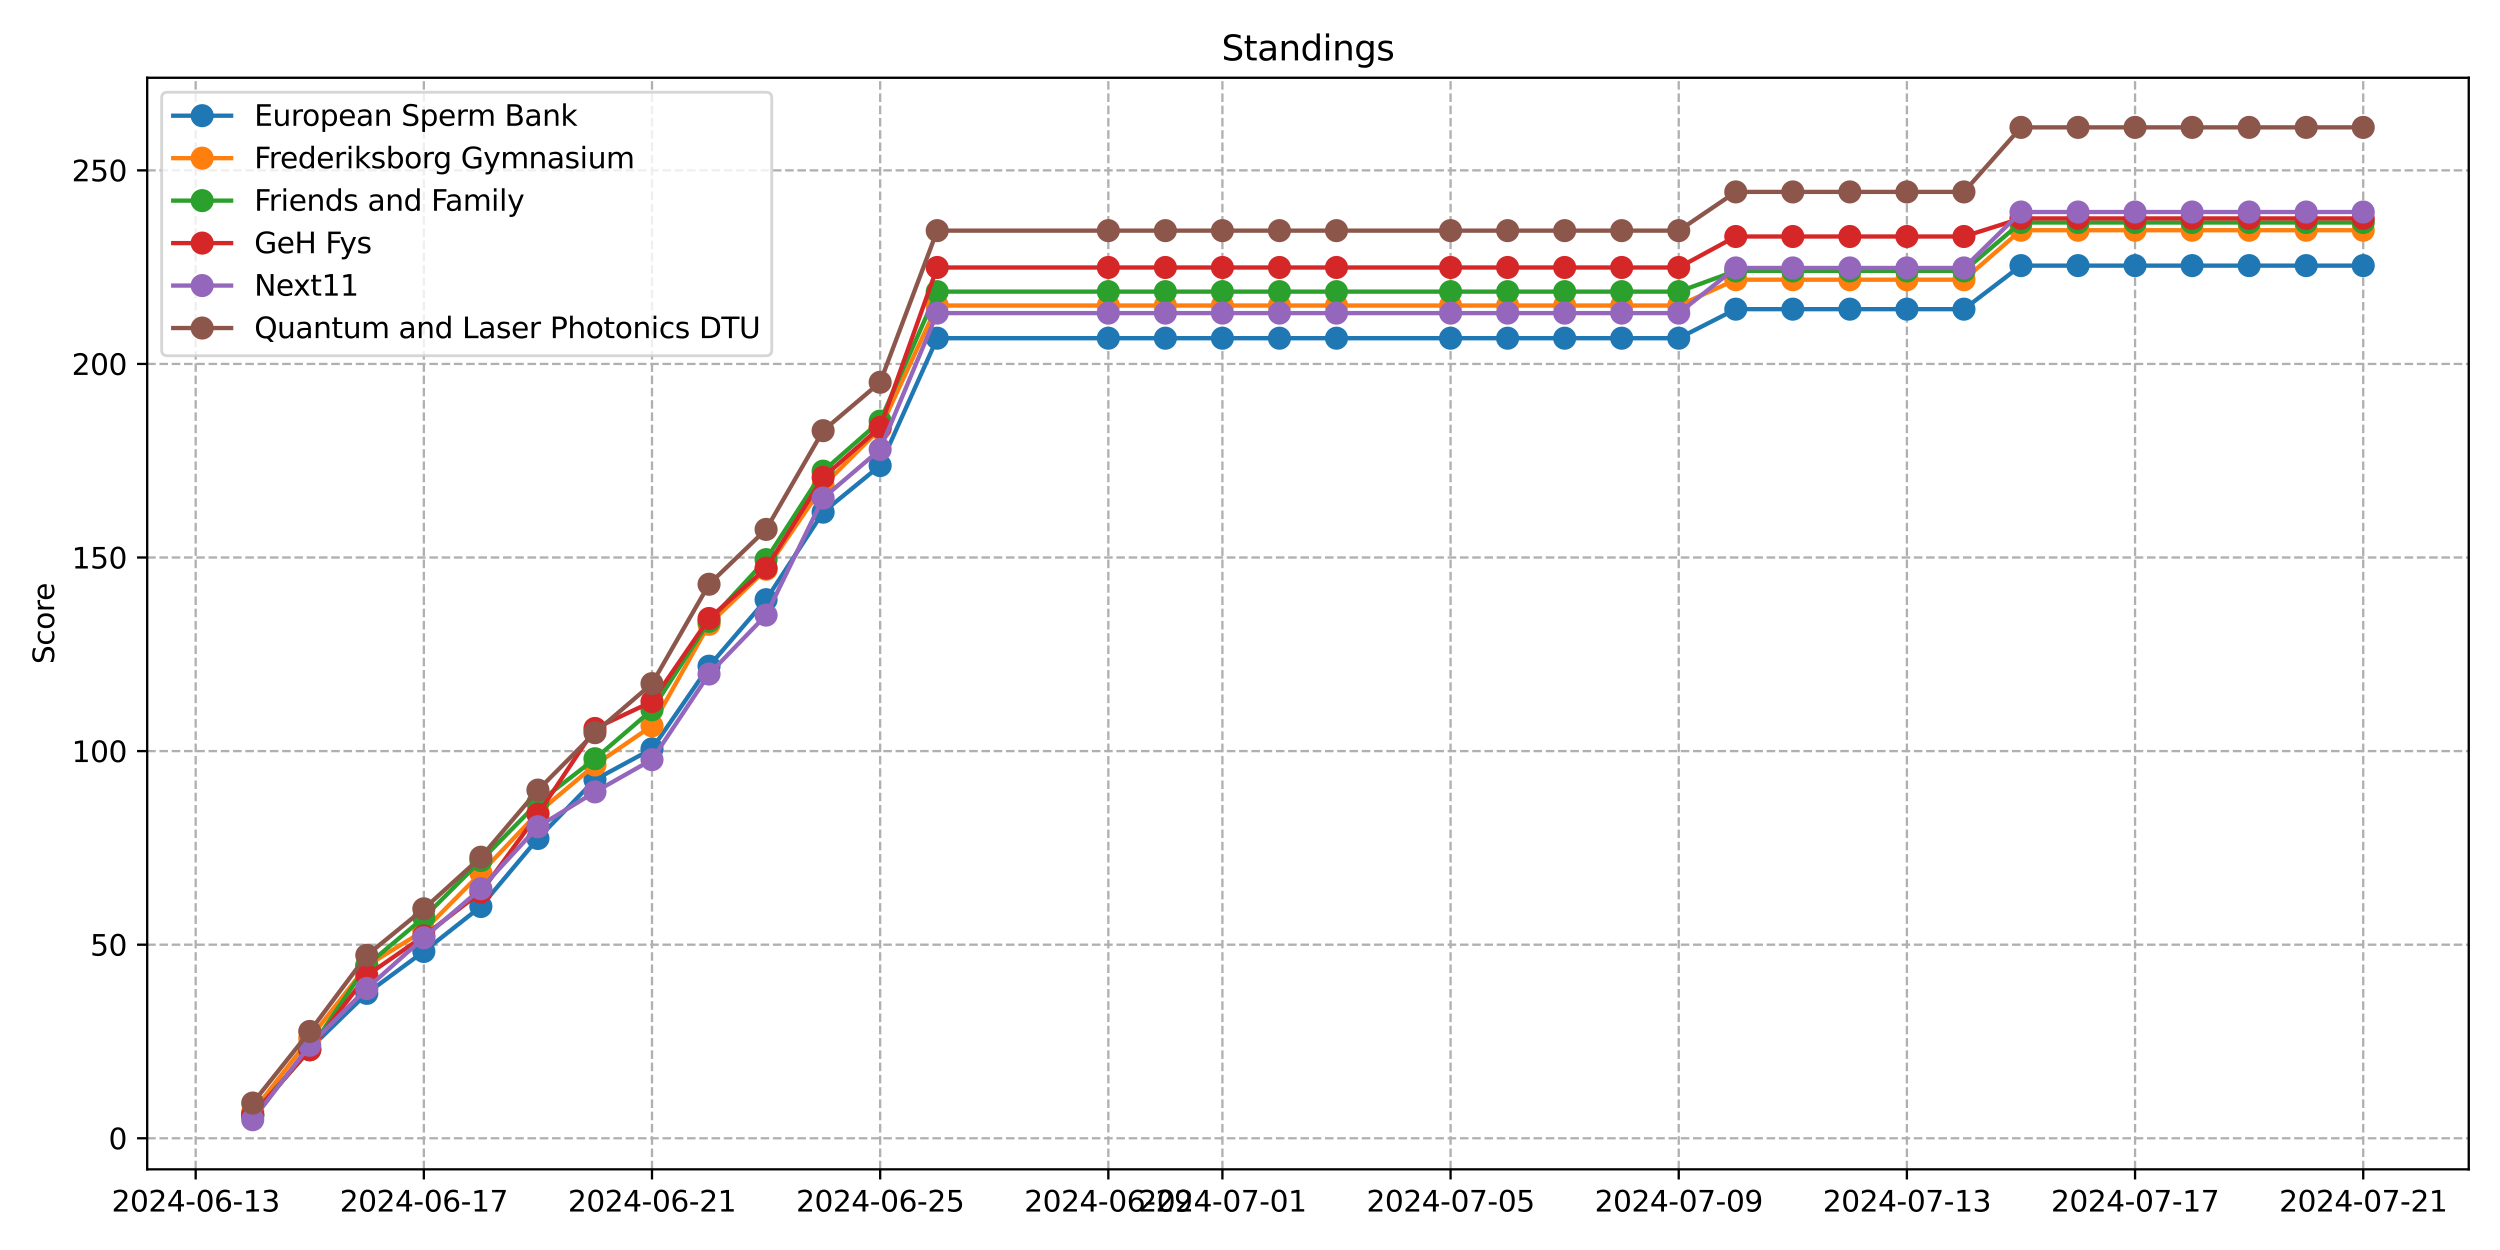 <?xml version="1.0" encoding="utf-8" standalone="no"?>
<!DOCTYPE svg PUBLIC "-//W3C//DTD SVG 1.1//EN"
  "http://www.w3.org/Graphics/SVG/1.1/DTD/svg11.dtd">
<svg xmlns:xlink="http://www.w3.org/1999/xlink" width="864pt" height="432pt" viewBox="0 0 864 432" xmlns="http://www.w3.org/2000/svg" version="1.1">
 <defs>
  <style type="text/css">*{stroke-linejoin: round; stroke-linecap: butt}</style>
 </defs>
 <g id="figure_1">
  <g id="patch_1">
   <path d="M 0 432 
L 864 432 
L 864 0 
L 0 0 
z
" style="fill: #ffffff"/>
  </g>
  <g id="axes_1">
   <g id="patch_2">
    <path d="M 50.87 404.12 
L 853.2 404.12 
L 853.2 26.88 
L 50.87 26.88 
z
" style="fill: #ffffff"/>
   </g>
   <g id="matplotlib.axis_1">
    <g id="xtick_1">
     <g id="line2d_1">
      <path d="M 67.626 404.12 
L 67.626 26.88 
" clip-path="url(#p82849a8029)" style="fill: none; stroke-dasharray: 2.96,1.28; stroke-dashoffset: 0; stroke: #b0b0b0; stroke-width: 0.8"/>
     </g>
     <g id="line2d_2">
      <defs>
       <path id="m25123613a4" d="M 0 0 
L 0 3.5 
" style="stroke: #000000; stroke-width: 0.8"/>
      </defs>
      <g>
       <use xlink:href="#m25123613a4" x="67.626" y="404.12" style="stroke: #000000; stroke-width: 0.8"/>
      </g>
     </g>
     <g id="text_1">
      <!-- 2024-06-13 -->
      <g transform="translate(38.568 418.718) scale(0.1 -0.1)">
       <defs>
        <path id="DejaVuSans-32" d="M 1228 531 
L 3431 531 
L 3431 0 
L 469 0 
L 469 531 
Q 828 903 1448 1529 
Q 2069 2156 2228 2338 
Q 2531 2678 2651 2914 
Q 2772 3150 2772 3378 
Q 2772 3750 2511 3984 
Q 2250 4219 1831 4219 
Q 1534 4219 1204 4116 
Q 875 4013 500 3803 
L 500 4441 
Q 881 4594 1212 4672 
Q 1544 4750 1819 4750 
Q 2544 4750 2975 4387 
Q 3406 4025 3406 3419 
Q 3406 3131 3298 2873 
Q 3191 2616 2906 2266 
Q 2828 2175 2409 1742 
Q 1991 1309 1228 531 
z
" transform="scale(0.016)"/>
        <path id="DejaVuSans-30" d="M 2034 4250 
Q 1547 4250 1301 3770 
Q 1056 3291 1056 2328 
Q 1056 1369 1301 889 
Q 1547 409 2034 409 
Q 2525 409 2770 889 
Q 3016 1369 3016 2328 
Q 3016 3291 2770 3770 
Q 2525 4250 2034 4250 
z
M 2034 4750 
Q 2819 4750 3233 4129 
Q 3647 3509 3647 2328 
Q 3647 1150 3233 529 
Q 2819 -91 2034 -91 
Q 1250 -91 836 529 
Q 422 1150 422 2328 
Q 422 3509 836 4129 
Q 1250 4750 2034 4750 
z
" transform="scale(0.016)"/>
        <path id="DejaVuSans-34" d="M 2419 4116 
L 825 1625 
L 2419 1625 
L 2419 4116 
z
M 2253 4666 
L 3047 4666 
L 3047 1625 
L 3713 1625 
L 3713 1100 
L 3047 1100 
L 3047 0 
L 2419 0 
L 2419 1100 
L 313 1100 
L 313 1709 
L 2253 4666 
z
" transform="scale(0.016)"/>
        <path id="DejaVuSans-2d" d="M 313 2009 
L 1997 2009 
L 1997 1497 
L 313 1497 
L 313 2009 
z
" transform="scale(0.016)"/>
        <path id="DejaVuSans-36" d="M 2113 2584 
Q 1688 2584 1439 2293 
Q 1191 2003 1191 1497 
Q 1191 994 1439 701 
Q 1688 409 2113 409 
Q 2538 409 2786 701 
Q 3034 994 3034 1497 
Q 3034 2003 2786 2293 
Q 2538 2584 2113 2584 
z
M 3366 4563 
L 3366 3988 
Q 3128 4100 2886 4159 
Q 2644 4219 2406 4219 
Q 1781 4219 1451 3797 
Q 1122 3375 1075 2522 
Q 1259 2794 1537 2939 
Q 1816 3084 2150 3084 
Q 2853 3084 3261 2657 
Q 3669 2231 3669 1497 
Q 3669 778 3244 343 
Q 2819 -91 2113 -91 
Q 1303 -91 875 529 
Q 447 1150 447 2328 
Q 447 3434 972 4092 
Q 1497 4750 2381 4750 
Q 2619 4750 2861 4703 
Q 3103 4656 3366 4563 
z
" transform="scale(0.016)"/>
        <path id="DejaVuSans-31" d="M 794 531 
L 1825 531 
L 1825 4091 
L 703 3866 
L 703 4441 
L 1819 4666 
L 2450 4666 
L 2450 531 
L 3481 531 
L 3481 0 
L 794 0 
L 794 531 
z
" transform="scale(0.016)"/>
        <path id="DejaVuSans-33" d="M 2597 2516 
Q 3050 2419 3304 2112 
Q 3559 1806 3559 1356 
Q 3559 666 3084 287 
Q 2609 -91 1734 -91 
Q 1441 -91 1130 -33 
Q 819 25 488 141 
L 488 750 
Q 750 597 1062 519 
Q 1375 441 1716 441 
Q 2309 441 2620 675 
Q 2931 909 2931 1356 
Q 2931 1769 2642 2001 
Q 2353 2234 1838 2234 
L 1294 2234 
L 1294 2753 
L 1863 2753 
Q 2328 2753 2575 2939 
Q 2822 3125 2822 3475 
Q 2822 3834 2567 4026 
Q 2313 4219 1838 4219 
Q 1578 4219 1281 4162 
Q 984 4106 628 3988 
L 628 4550 
Q 988 4650 1302 4700 
Q 1616 4750 1894 4750 
Q 2613 4750 3031 4423 
Q 3450 4097 3450 3541 
Q 3450 3153 3228 2886 
Q 3006 2619 2597 2516 
z
" transform="scale(0.016)"/>
       </defs>
       <use xlink:href="#DejaVuSans-32"/>
       <use xlink:href="#DejaVuSans-30" x="63.623"/>
       <use xlink:href="#DejaVuSans-32" x="127.246"/>
       <use xlink:href="#DejaVuSans-34" x="190.869"/>
       <use xlink:href="#DejaVuSans-2d" x="254.492"/>
       <use xlink:href="#DejaVuSans-30" x="290.576"/>
       <use xlink:href="#DejaVuSans-36" x="354.199"/>
       <use xlink:href="#DejaVuSans-2d" x="417.822"/>
       <use xlink:href="#DejaVuSans-31" x="453.906"/>
       <use xlink:href="#DejaVuSans-33" x="517.529"/>
      </g>
     </g>
    </g>
    <g id="xtick_2">
     <g id="line2d_3">
      <path d="M 146.479 404.12 
L 146.479 26.88 
" clip-path="url(#p82849a8029)" style="fill: none; stroke-dasharray: 2.96,1.28; stroke-dashoffset: 0; stroke: #b0b0b0; stroke-width: 0.8"/>
     </g>
     <g id="line2d_4">
      <g>
       <use xlink:href="#m25123613a4" x="146.479" y="404.12" style="stroke: #000000; stroke-width: 0.8"/>
      </g>
     </g>
     <g id="text_2">
      <!-- 2024-06-17 -->
      <g transform="translate(117.422 418.718) scale(0.1 -0.1)">
       <defs>
        <path id="DejaVuSans-37" d="M 525 4666 
L 3525 4666 
L 3525 4397 
L 1831 0 
L 1172 0 
L 2766 4134 
L 525 4134 
L 525 4666 
z
" transform="scale(0.016)"/>
       </defs>
       <use xlink:href="#DejaVuSans-32"/>
       <use xlink:href="#DejaVuSans-30" x="63.623"/>
       <use xlink:href="#DejaVuSans-32" x="127.246"/>
       <use xlink:href="#DejaVuSans-34" x="190.869"/>
       <use xlink:href="#DejaVuSans-2d" x="254.492"/>
       <use xlink:href="#DejaVuSans-30" x="290.576"/>
       <use xlink:href="#DejaVuSans-36" x="354.199"/>
       <use xlink:href="#DejaVuSans-2d" x="417.822"/>
       <use xlink:href="#DejaVuSans-31" x="453.906"/>
       <use xlink:href="#DejaVuSans-37" x="517.529"/>
      </g>
     </g>
    </g>
    <g id="xtick_3">
     <g id="line2d_5">
      <path d="M 225.332 404.12 
L 225.332 26.88 
" clip-path="url(#p82849a8029)" style="fill: none; stroke-dasharray: 2.96,1.28; stroke-dashoffset: 0; stroke: #b0b0b0; stroke-width: 0.8"/>
     </g>
     <g id="line2d_6">
      <g>
       <use xlink:href="#m25123613a4" x="225.332" y="404.12" style="stroke: #000000; stroke-width: 0.8"/>
      </g>
     </g>
     <g id="text_3">
      <!-- 2024-06-21 -->
      <g transform="translate(196.275 418.718) scale(0.1 -0.1)">
       <use xlink:href="#DejaVuSans-32"/>
       <use xlink:href="#DejaVuSans-30" x="63.623"/>
       <use xlink:href="#DejaVuSans-32" x="127.246"/>
       <use xlink:href="#DejaVuSans-34" x="190.869"/>
       <use xlink:href="#DejaVuSans-2d" x="254.492"/>
       <use xlink:href="#DejaVuSans-30" x="290.576"/>
       <use xlink:href="#DejaVuSans-36" x="354.199"/>
       <use xlink:href="#DejaVuSans-2d" x="417.822"/>
       <use xlink:href="#DejaVuSans-32" x="453.906"/>
       <use xlink:href="#DejaVuSans-31" x="517.529"/>
      </g>
     </g>
    </g>
    <g id="xtick_4">
     <g id="line2d_7">
      <path d="M 304.185 404.12 
L 304.185 26.88 
" clip-path="url(#p82849a8029)" style="fill: none; stroke-dasharray: 2.96,1.28; stroke-dashoffset: 0; stroke: #b0b0b0; stroke-width: 0.8"/>
     </g>
     <g id="line2d_8">
      <g>
       <use xlink:href="#m25123613a4" x="304.185" y="404.12" style="stroke: #000000; stroke-width: 0.8"/>
      </g>
     </g>
     <g id="text_4">
      <!-- 2024-06-25 -->
      <g transform="translate(275.128 418.718) scale(0.1 -0.1)">
       <defs>
        <path id="DejaVuSans-35" d="M 691 4666 
L 3169 4666 
L 3169 4134 
L 1269 4134 
L 1269 2991 
Q 1406 3038 1543 3061 
Q 1681 3084 1819 3084 
Q 2600 3084 3056 2656 
Q 3513 2228 3513 1497 
Q 3513 744 3044 326 
Q 2575 -91 1722 -91 
Q 1428 -91 1123 -41 
Q 819 9 494 109 
L 494 744 
Q 775 591 1075 516 
Q 1375 441 1709 441 
Q 2250 441 2565 725 
Q 2881 1009 2881 1497 
Q 2881 1984 2565 2268 
Q 2250 2553 1709 2553 
Q 1456 2553 1204 2497 
Q 953 2441 691 2322 
L 691 4666 
z
" transform="scale(0.016)"/>
       </defs>
       <use xlink:href="#DejaVuSans-32"/>
       <use xlink:href="#DejaVuSans-30" x="63.623"/>
       <use xlink:href="#DejaVuSans-32" x="127.246"/>
       <use xlink:href="#DejaVuSans-34" x="190.869"/>
       <use xlink:href="#DejaVuSans-2d" x="254.492"/>
       <use xlink:href="#DejaVuSans-30" x="290.576"/>
       <use xlink:href="#DejaVuSans-36" x="354.199"/>
       <use xlink:href="#DejaVuSans-2d" x="417.822"/>
       <use xlink:href="#DejaVuSans-32" x="453.906"/>
       <use xlink:href="#DejaVuSans-35" x="517.529"/>
      </g>
     </g>
    </g>
    <g id="xtick_5">
     <g id="line2d_9">
      <path d="M 383.039 404.12 
L 383.039 26.88 
" clip-path="url(#p82849a8029)" style="fill: none; stroke-dasharray: 2.96,1.28; stroke-dashoffset: 0; stroke: #b0b0b0; stroke-width: 0.8"/>
     </g>
     <g id="line2d_10">
      <g>
       <use xlink:href="#m25123613a4" x="383.039" y="404.12" style="stroke: #000000; stroke-width: 0.8"/>
      </g>
     </g>
     <g id="text_5">
      <!-- 2024-06-29 -->
      <g transform="translate(353.981 418.718) scale(0.1 -0.1)">
       <defs>
        <path id="DejaVuSans-39" d="M 703 97 
L 703 672 
Q 941 559 1184 500 
Q 1428 441 1663 441 
Q 2288 441 2617 861 
Q 2947 1281 2994 2138 
Q 2813 1869 2534 1725 
Q 2256 1581 1919 1581 
Q 1219 1581 811 2004 
Q 403 2428 403 3163 
Q 403 3881 828 4315 
Q 1253 4750 1959 4750 
Q 2769 4750 3195 4129 
Q 3622 3509 3622 2328 
Q 3622 1225 3098 567 
Q 2575 -91 1691 -91 
Q 1453 -91 1209 -44 
Q 966 3 703 97 
z
M 1959 2075 
Q 2384 2075 2632 2365 
Q 2881 2656 2881 3163 
Q 2881 3666 2632 3958 
Q 2384 4250 1959 4250 
Q 1534 4250 1286 3958 
Q 1038 3666 1038 3163 
Q 1038 2656 1286 2365 
Q 1534 2075 1959 2075 
z
" transform="scale(0.016)"/>
       </defs>
       <use xlink:href="#DejaVuSans-32"/>
       <use xlink:href="#DejaVuSans-30" x="63.623"/>
       <use xlink:href="#DejaVuSans-32" x="127.246"/>
       <use xlink:href="#DejaVuSans-34" x="190.869"/>
       <use xlink:href="#DejaVuSans-2d" x="254.492"/>
       <use xlink:href="#DejaVuSans-30" x="290.576"/>
       <use xlink:href="#DejaVuSans-36" x="354.199"/>
       <use xlink:href="#DejaVuSans-2d" x="417.822"/>
       <use xlink:href="#DejaVuSans-32" x="453.906"/>
       <use xlink:href="#DejaVuSans-39" x="517.529"/>
      </g>
     </g>
    </g>
    <g id="xtick_6">
     <g id="line2d_11">
      <path d="M 422.465 404.12 
L 422.465 26.88 
" clip-path="url(#p82849a8029)" style="fill: none; stroke-dasharray: 2.96,1.28; stroke-dashoffset: 0; stroke: #b0b0b0; stroke-width: 0.8"/>
     </g>
     <g id="line2d_12">
      <g>
       <use xlink:href="#m25123613a4" x="422.465" y="404.12" style="stroke: #000000; stroke-width: 0.8"/>
      </g>
     </g>
     <g id="text_6">
      <!-- 2024-07-01 -->
      <g transform="translate(393.407 418.718) scale(0.1 -0.1)">
       <use xlink:href="#DejaVuSans-32"/>
       <use xlink:href="#DejaVuSans-30" x="63.623"/>
       <use xlink:href="#DejaVuSans-32" x="127.246"/>
       <use xlink:href="#DejaVuSans-34" x="190.869"/>
       <use xlink:href="#DejaVuSans-2d" x="254.492"/>
       <use xlink:href="#DejaVuSans-30" x="290.576"/>
       <use xlink:href="#DejaVuSans-37" x="354.199"/>
       <use xlink:href="#DejaVuSans-2d" x="417.822"/>
       <use xlink:href="#DejaVuSans-30" x="453.906"/>
       <use xlink:href="#DejaVuSans-31" x="517.529"/>
      </g>
     </g>
    </g>
    <g id="xtick_7">
     <g id="line2d_13">
      <path d="M 501.318 404.12 
L 501.318 26.88 
" clip-path="url(#p82849a8029)" style="fill: none; stroke-dasharray: 2.96,1.28; stroke-dashoffset: 0; stroke: #b0b0b0; stroke-width: 0.8"/>
     </g>
     <g id="line2d_14">
      <g>
       <use xlink:href="#m25123613a4" x="501.318" y="404.12" style="stroke: #000000; stroke-width: 0.8"/>
      </g>
     </g>
     <g id="text_7">
      <!-- 2024-07-05 -->
      <g transform="translate(472.26 418.718) scale(0.1 -0.1)">
       <use xlink:href="#DejaVuSans-32"/>
       <use xlink:href="#DejaVuSans-30" x="63.623"/>
       <use xlink:href="#DejaVuSans-32" x="127.246"/>
       <use xlink:href="#DejaVuSans-34" x="190.869"/>
       <use xlink:href="#DejaVuSans-2d" x="254.492"/>
       <use xlink:href="#DejaVuSans-30" x="290.576"/>
       <use xlink:href="#DejaVuSans-37" x="354.199"/>
       <use xlink:href="#DejaVuSans-2d" x="417.822"/>
       <use xlink:href="#DejaVuSans-30" x="453.906"/>
       <use xlink:href="#DejaVuSans-35" x="517.529"/>
      </g>
     </g>
    </g>
    <g id="xtick_8">
     <g id="line2d_15">
      <path d="M 580.171 404.12 
L 580.171 26.88 
" clip-path="url(#p82849a8029)" style="fill: none; stroke-dasharray: 2.96,1.28; stroke-dashoffset: 0; stroke: #b0b0b0; stroke-width: 0.8"/>
     </g>
     <g id="line2d_16">
      <g>
       <use xlink:href="#m25123613a4" x="580.171" y="404.12" style="stroke: #000000; stroke-width: 0.8"/>
      </g>
     </g>
     <g id="text_8">
      <!-- 2024-07-09 -->
      <g transform="translate(551.113 418.718) scale(0.1 -0.1)">
       <use xlink:href="#DejaVuSans-32"/>
       <use xlink:href="#DejaVuSans-30" x="63.623"/>
       <use xlink:href="#DejaVuSans-32" x="127.246"/>
       <use xlink:href="#DejaVuSans-34" x="190.869"/>
       <use xlink:href="#DejaVuSans-2d" x="254.492"/>
       <use xlink:href="#DejaVuSans-30" x="290.576"/>
       <use xlink:href="#DejaVuSans-37" x="354.199"/>
       <use xlink:href="#DejaVuSans-2d" x="417.822"/>
       <use xlink:href="#DejaVuSans-30" x="453.906"/>
       <use xlink:href="#DejaVuSans-39" x="517.529"/>
      </g>
     </g>
    </g>
    <g id="xtick_9">
     <g id="line2d_17">
      <path d="M 659.024 404.12 
L 659.024 26.88 
" clip-path="url(#p82849a8029)" style="fill: none; stroke-dasharray: 2.96,1.28; stroke-dashoffset: 0; stroke: #b0b0b0; stroke-width: 0.8"/>
     </g>
     <g id="line2d_18">
      <g>
       <use xlink:href="#m25123613a4" x="659.024" y="404.12" style="stroke: #000000; stroke-width: 0.8"/>
      </g>
     </g>
     <g id="text_9">
      <!-- 2024-07-13 -->
      <g transform="translate(629.966 418.718) scale(0.1 -0.1)">
       <use xlink:href="#DejaVuSans-32"/>
       <use xlink:href="#DejaVuSans-30" x="63.623"/>
       <use xlink:href="#DejaVuSans-32" x="127.246"/>
       <use xlink:href="#DejaVuSans-34" x="190.869"/>
       <use xlink:href="#DejaVuSans-2d" x="254.492"/>
       <use xlink:href="#DejaVuSans-30" x="290.576"/>
       <use xlink:href="#DejaVuSans-37" x="354.199"/>
       <use xlink:href="#DejaVuSans-2d" x="417.822"/>
       <use xlink:href="#DejaVuSans-31" x="453.906"/>
       <use xlink:href="#DejaVuSans-33" x="517.529"/>
      </g>
     </g>
    </g>
    <g id="xtick_10">
     <g id="line2d_19">
      <path d="M 737.877 404.12 
L 737.877 26.88 
" clip-path="url(#p82849a8029)" style="fill: none; stroke-dasharray: 2.96,1.28; stroke-dashoffset: 0; stroke: #b0b0b0; stroke-width: 0.8"/>
     </g>
     <g id="line2d_20">
      <g>
       <use xlink:href="#m25123613a4" x="737.877" y="404.12" style="stroke: #000000; stroke-width: 0.8"/>
      </g>
     </g>
     <g id="text_10">
      <!-- 2024-07-17 -->
      <g transform="translate(708.82 418.718) scale(0.1 -0.1)">
       <use xlink:href="#DejaVuSans-32"/>
       <use xlink:href="#DejaVuSans-30" x="63.623"/>
       <use xlink:href="#DejaVuSans-32" x="127.246"/>
       <use xlink:href="#DejaVuSans-34" x="190.869"/>
       <use xlink:href="#DejaVuSans-2d" x="254.492"/>
       <use xlink:href="#DejaVuSans-30" x="290.576"/>
       <use xlink:href="#DejaVuSans-37" x="354.199"/>
       <use xlink:href="#DejaVuSans-2d" x="417.822"/>
       <use xlink:href="#DejaVuSans-31" x="453.906"/>
       <use xlink:href="#DejaVuSans-37" x="517.529"/>
      </g>
     </g>
    </g>
    <g id="xtick_11">
     <g id="line2d_21">
      <path d="M 816.73 404.12 
L 816.73 26.88 
" clip-path="url(#p82849a8029)" style="fill: none; stroke-dasharray: 2.96,1.28; stroke-dashoffset: 0; stroke: #b0b0b0; stroke-width: 0.8"/>
     </g>
     <g id="line2d_22">
      <g>
       <use xlink:href="#m25123613a4" x="816.73" y="404.12" style="stroke: #000000; stroke-width: 0.8"/>
      </g>
     </g>
     <g id="text_11">
      <!-- 2024-07-21 -->
      <g transform="translate(787.673 418.718) scale(0.1 -0.1)">
       <use xlink:href="#DejaVuSans-32"/>
       <use xlink:href="#DejaVuSans-30" x="63.623"/>
       <use xlink:href="#DejaVuSans-32" x="127.246"/>
       <use xlink:href="#DejaVuSans-34" x="190.869"/>
       <use xlink:href="#DejaVuSans-2d" x="254.492"/>
       <use xlink:href="#DejaVuSans-30" x="290.576"/>
       <use xlink:href="#DejaVuSans-37" x="354.199"/>
       <use xlink:href="#DejaVuSans-2d" x="417.822"/>
       <use xlink:href="#DejaVuSans-32" x="453.906"/>
       <use xlink:href="#DejaVuSans-31" x="517.529"/>
      </g>
     </g>
    </g>
   </g>
   <g id="matplotlib.axis_2">
    <g id="ytick_1">
     <g id="line2d_23">
      <path d="M 50.87 393.385 
L 853.2 393.385 
" clip-path="url(#p82849a8029)" style="fill: none; stroke-dasharray: 2.96,1.28; stroke-dashoffset: 0; stroke: #b0b0b0; stroke-width: 0.8"/>
     </g>
     <g id="line2d_24">
      <defs>
       <path id="mc8b2ed467b" d="M 0 0 
L -3.5 0 
" style="stroke: #000000; stroke-width: 0.8"/>
      </defs>
      <g>
       <use xlink:href="#mc8b2ed467b" x="50.87" y="393.385" style="stroke: #000000; stroke-width: 0.8"/>
      </g>
     </g>
     <g id="text_12">
      <!-- 0 -->
      <g transform="translate(37.508 397.184) scale(0.1 -0.1)">
       <use xlink:href="#DejaVuSans-30"/>
      </g>
     </g>
    </g>
    <g id="ytick_2">
     <g id="line2d_25">
      <path d="M 50.87 326.482 
L 853.2 326.482 
" clip-path="url(#p82849a8029)" style="fill: none; stroke-dasharray: 2.96,1.28; stroke-dashoffset: 0; stroke: #b0b0b0; stroke-width: 0.8"/>
     </g>
     <g id="line2d_26">
      <g>
       <use xlink:href="#mc8b2ed467b" x="50.87" y="326.482" style="stroke: #000000; stroke-width: 0.8"/>
      </g>
     </g>
     <g id="text_13">
      <!-- 50 -->
      <g transform="translate(31.145 330.281) scale(0.1 -0.1)">
       <use xlink:href="#DejaVuSans-35"/>
       <use xlink:href="#DejaVuSans-30" x="63.623"/>
      </g>
     </g>
    </g>
    <g id="ytick_3">
     <g id="line2d_27">
      <path d="M 50.87 259.579 
L 853.2 259.579 
" clip-path="url(#p82849a8029)" style="fill: none; stroke-dasharray: 2.96,1.28; stroke-dashoffset: 0; stroke: #b0b0b0; stroke-width: 0.8"/>
     </g>
     <g id="line2d_28">
      <g>
       <use xlink:href="#mc8b2ed467b" x="50.87" y="259.579" style="stroke: #000000; stroke-width: 0.8"/>
      </g>
     </g>
     <g id="text_14">
      <!-- 100 -->
      <g transform="translate(24.782 263.378) scale(0.1 -0.1)">
       <use xlink:href="#DejaVuSans-31"/>
       <use xlink:href="#DejaVuSans-30" x="63.623"/>
       <use xlink:href="#DejaVuSans-30" x="127.246"/>
      </g>
     </g>
    </g>
    <g id="ytick_4">
     <g id="line2d_29">
      <path d="M 50.87 192.676 
L 853.2 192.676 
" clip-path="url(#p82849a8029)" style="fill: none; stroke-dasharray: 2.96,1.28; stroke-dashoffset: 0; stroke: #b0b0b0; stroke-width: 0.8"/>
     </g>
     <g id="line2d_30">
      <g>
       <use xlink:href="#mc8b2ed467b" x="50.87" y="192.676" style="stroke: #000000; stroke-width: 0.8"/>
      </g>
     </g>
     <g id="text_15">
      <!-- 150 -->
      <g transform="translate(24.782 196.475) scale(0.1 -0.1)">
       <use xlink:href="#DejaVuSans-31"/>
       <use xlink:href="#DejaVuSans-35" x="63.623"/>
       <use xlink:href="#DejaVuSans-30" x="127.246"/>
      </g>
     </g>
    </g>
    <g id="ytick_5">
     <g id="line2d_31">
      <path d="M 50.87 125.773 
L 853.2 125.773 
" clip-path="url(#p82849a8029)" style="fill: none; stroke-dasharray: 2.96,1.28; stroke-dashoffset: 0; stroke: #b0b0b0; stroke-width: 0.8"/>
     </g>
     <g id="line2d_32">
      <g>
       <use xlink:href="#mc8b2ed467b" x="50.87" y="125.773" style="stroke: #000000; stroke-width: 0.8"/>
      </g>
     </g>
     <g id="text_16">
      <!-- 200 -->
      <g transform="translate(24.782 129.573) scale(0.1 -0.1)">
       <use xlink:href="#DejaVuSans-32"/>
       <use xlink:href="#DejaVuSans-30" x="63.623"/>
       <use xlink:href="#DejaVuSans-30" x="127.246"/>
      </g>
     </g>
    </g>
    <g id="ytick_6">
     <g id="line2d_33">
      <path d="M 50.87 58.871 
L 853.2 58.871 
" clip-path="url(#p82849a8029)" style="fill: none; stroke-dasharray: 2.96,1.28; stroke-dashoffset: 0; stroke: #b0b0b0; stroke-width: 0.8"/>
     </g>
     <g id="line2d_34">
      <g>
       <use xlink:href="#mc8b2ed467b" x="50.87" y="58.871" style="stroke: #000000; stroke-width: 0.8"/>
      </g>
     </g>
     <g id="text_17">
      <!-- 250 -->
      <g transform="translate(24.782 62.67) scale(0.1 -0.1)">
       <use xlink:href="#DejaVuSans-32"/>
       <use xlink:href="#DejaVuSans-35" x="63.623"/>
       <use xlink:href="#DejaVuSans-30" x="127.246"/>
      </g>
     </g>
    </g>
    <g id="text_18">
     <!-- Score -->
     <g transform="translate(18.703 229.502) rotate(-90) scale(0.1 -0.1)">
      <defs>
       <path id="DejaVuSans-53" d="M 3425 4513 
L 3425 3897 
Q 3066 4069 2747 4153 
Q 2428 4238 2131 4238 
Q 1616 4238 1336 4038 
Q 1056 3838 1056 3469 
Q 1056 3159 1242 3001 
Q 1428 2844 1947 2747 
L 2328 2669 
Q 3034 2534 3370 2195 
Q 3706 1856 3706 1288 
Q 3706 609 3251 259 
Q 2797 -91 1919 -91 
Q 1588 -91 1214 -16 
Q 841 59 441 206 
L 441 856 
Q 825 641 1194 531 
Q 1563 422 1919 422 
Q 2459 422 2753 634 
Q 3047 847 3047 1241 
Q 3047 1584 2836 1778 
Q 2625 1972 2144 2069 
L 1759 2144 
Q 1053 2284 737 2584 
Q 422 2884 422 3419 
Q 422 4038 858 4394 
Q 1294 4750 2059 4750 
Q 2388 4750 2728 4690 
Q 3069 4631 3425 4513 
z
" transform="scale(0.016)"/>
       <path id="DejaVuSans-63" d="M 3122 3366 
L 3122 2828 
Q 2878 2963 2633 3030 
Q 2388 3097 2138 3097 
Q 1578 3097 1268 2742 
Q 959 2388 959 1747 
Q 959 1106 1268 751 
Q 1578 397 2138 397 
Q 2388 397 2633 464 
Q 2878 531 3122 666 
L 3122 134 
Q 2881 22 2623 -34 
Q 2366 -91 2075 -91 
Q 1284 -91 818 406 
Q 353 903 353 1747 
Q 353 2603 823 3093 
Q 1294 3584 2113 3584 
Q 2378 3584 2631 3529 
Q 2884 3475 3122 3366 
z
" transform="scale(0.016)"/>
       <path id="DejaVuSans-6f" d="M 1959 3097 
Q 1497 3097 1228 2736 
Q 959 2375 959 1747 
Q 959 1119 1226 758 
Q 1494 397 1959 397 
Q 2419 397 2687 759 
Q 2956 1122 2956 1747 
Q 2956 2369 2687 2733 
Q 2419 3097 1959 3097 
z
M 1959 3584 
Q 2709 3584 3137 3096 
Q 3566 2609 3566 1747 
Q 3566 888 3137 398 
Q 2709 -91 1959 -91 
Q 1206 -91 779 398 
Q 353 888 353 1747 
Q 353 2609 779 3096 
Q 1206 3584 1959 3584 
z
" transform="scale(0.016)"/>
       <path id="DejaVuSans-72" d="M 2631 2963 
Q 2534 3019 2420 3045 
Q 2306 3072 2169 3072 
Q 1681 3072 1420 2755 
Q 1159 2438 1159 1844 
L 1159 0 
L 581 0 
L 581 3500 
L 1159 3500 
L 1159 2956 
Q 1341 3275 1631 3429 
Q 1922 3584 2338 3584 
Q 2397 3584 2469 3576 
Q 2541 3569 2628 3553 
L 2631 2963 
z
" transform="scale(0.016)"/>
       <path id="DejaVuSans-65" d="M 3597 1894 
L 3597 1613 
L 953 1613 
Q 991 1019 1311 708 
Q 1631 397 2203 397 
Q 2534 397 2845 478 
Q 3156 559 3463 722 
L 3463 178 
Q 3153 47 2828 -22 
Q 2503 -91 2169 -91 
Q 1331 -91 842 396 
Q 353 884 353 1716 
Q 353 2575 817 3079 
Q 1281 3584 2069 3584 
Q 2775 3584 3186 3129 
Q 3597 2675 3597 1894 
z
M 3022 2063 
Q 3016 2534 2758 2815 
Q 2500 3097 2075 3097 
Q 1594 3097 1305 2825 
Q 1016 2553 972 2059 
L 3022 2063 
z
" transform="scale(0.016)"/>
      </defs>
      <use xlink:href="#DejaVuSans-53"/>
      <use xlink:href="#DejaVuSans-63" x="63.477"/>
      <use xlink:href="#DejaVuSans-6f" x="118.457"/>
      <use xlink:href="#DejaVuSans-72" x="179.639"/>
      <use xlink:href="#DejaVuSans-65" x="218.502"/>
     </g>
    </g>
   </g>
   <g id="line2d_35">
    <path d="M 87.34 385.546 
L 107.053 362.416 
L 126.766 343.301 
L 146.479 328.822 
L 166.193 313.29 
L 185.906 289.779 
L 205.619 269.469 
L 225.332 258.812 
L 245.046 230.235 
L 264.759 207.249 
L 284.472 177 
L 304.185 160.895 
L 323.899 116.883 
L 383.039 116.883 
L 402.752 116.883 
L 422.465 116.883 
L 442.178 116.883 
L 461.892 116.883 
L 501.318 116.883 
L 521.031 116.883 
L 540.745 116.883 
L 560.458 116.883 
L 580.171 116.883 
L 599.885 106.847 
L 619.598 106.847 
L 639.311 106.847 
L 659.024 106.847 
L 678.738 106.847 
L 698.451 91.794 
L 718.164 91.794 
L 737.877 91.794 
L 757.591 91.794 
L 777.304 91.794 
L 797.017 91.794 
L 816.73 91.794 
" clip-path="url(#p82849a8029)" style="fill: none; stroke: #1f77b4; stroke-width: 1.5; stroke-linecap: square"/>
    <defs>
     <path id="mc35aa35ff9" d="M 0 3.5 
C 0.928 3.5 1.819 3.131 2.475 2.475 
C 3.131 1.819 3.5 0.928 3.5 0 
C 3.5 -0.928 3.131 -1.819 2.475 -2.475 
C 1.819 -3.131 0.928 -3.5 0 -3.5 
C -0.928 -3.5 -1.819 -3.131 -2.475 -2.475 
C -3.131 -1.819 -3.5 -0.928 -3.5 0 
C -3.5 0.928 -3.131 1.819 -2.475 2.475 
C -1.819 3.131 -0.928 3.5 0 3.5 
z
" style="stroke: #1f77b4"/>
    </defs>
    <g clip-path="url(#p82849a8029)">
     <use xlink:href="#mc35aa35ff9" x="87.34" y="385.546" style="fill: #1f77b4; stroke: #1f77b4"/>
     <use xlink:href="#mc35aa35ff9" x="107.053" y="362.416" style="fill: #1f77b4; stroke: #1f77b4"/>
     <use xlink:href="#mc35aa35ff9" x="126.766" y="343.301" style="fill: #1f77b4; stroke: #1f77b4"/>
     <use xlink:href="#mc35aa35ff9" x="146.479" y="328.822" style="fill: #1f77b4; stroke: #1f77b4"/>
     <use xlink:href="#mc35aa35ff9" x="166.193" y="313.29" style="fill: #1f77b4; stroke: #1f77b4"/>
     <use xlink:href="#mc35aa35ff9" x="185.906" y="289.779" style="fill: #1f77b4; stroke: #1f77b4"/>
     <use xlink:href="#mc35aa35ff9" x="205.619" y="269.469" style="fill: #1f77b4; stroke: #1f77b4"/>
     <use xlink:href="#mc35aa35ff9" x="225.332" y="258.812" style="fill: #1f77b4; stroke: #1f77b4"/>
     <use xlink:href="#mc35aa35ff9" x="245.046" y="230.235" style="fill: #1f77b4; stroke: #1f77b4"/>
     <use xlink:href="#mc35aa35ff9" x="264.759" y="207.249" style="fill: #1f77b4; stroke: #1f77b4"/>
     <use xlink:href="#mc35aa35ff9" x="284.472" y="177" style="fill: #1f77b4; stroke: #1f77b4"/>
     <use xlink:href="#mc35aa35ff9" x="304.185" y="160.895" style="fill: #1f77b4; stroke: #1f77b4"/>
     <use xlink:href="#mc35aa35ff9" x="323.899" y="116.883" style="fill: #1f77b4; stroke: #1f77b4"/>
     <use xlink:href="#mc35aa35ff9" x="383.039" y="116.883" style="fill: #1f77b4; stroke: #1f77b4"/>
     <use xlink:href="#mc35aa35ff9" x="402.752" y="116.883" style="fill: #1f77b4; stroke: #1f77b4"/>
     <use xlink:href="#mc35aa35ff9" x="422.465" y="116.883" style="fill: #1f77b4; stroke: #1f77b4"/>
     <use xlink:href="#mc35aa35ff9" x="442.178" y="116.883" style="fill: #1f77b4; stroke: #1f77b4"/>
     <use xlink:href="#mc35aa35ff9" x="461.892" y="116.883" style="fill: #1f77b4; stroke: #1f77b4"/>
     <use xlink:href="#mc35aa35ff9" x="501.318" y="116.883" style="fill: #1f77b4; stroke: #1f77b4"/>
     <use xlink:href="#mc35aa35ff9" x="521.031" y="116.883" style="fill: #1f77b4; stroke: #1f77b4"/>
     <use xlink:href="#mc35aa35ff9" x="540.745" y="116.883" style="fill: #1f77b4; stroke: #1f77b4"/>
     <use xlink:href="#mc35aa35ff9" x="560.458" y="116.883" style="fill: #1f77b4; stroke: #1f77b4"/>
     <use xlink:href="#mc35aa35ff9" x="580.171" y="116.883" style="fill: #1f77b4; stroke: #1f77b4"/>
     <use xlink:href="#mc35aa35ff9" x="599.885" y="106.847" style="fill: #1f77b4; stroke: #1f77b4"/>
     <use xlink:href="#mc35aa35ff9" x="619.598" y="106.847" style="fill: #1f77b4; stroke: #1f77b4"/>
     <use xlink:href="#mc35aa35ff9" x="639.311" y="106.847" style="fill: #1f77b4; stroke: #1f77b4"/>
     <use xlink:href="#mc35aa35ff9" x="659.024" y="106.847" style="fill: #1f77b4; stroke: #1f77b4"/>
     <use xlink:href="#mc35aa35ff9" x="678.738" y="106.847" style="fill: #1f77b4; stroke: #1f77b4"/>
     <use xlink:href="#mc35aa35ff9" x="698.451" y="91.794" style="fill: #1f77b4; stroke: #1f77b4"/>
     <use xlink:href="#mc35aa35ff9" x="718.164" y="91.794" style="fill: #1f77b4; stroke: #1f77b4"/>
     <use xlink:href="#mc35aa35ff9" x="737.877" y="91.794" style="fill: #1f77b4; stroke: #1f77b4"/>
     <use xlink:href="#mc35aa35ff9" x="757.591" y="91.794" style="fill: #1f77b4; stroke: #1f77b4"/>
     <use xlink:href="#mc35aa35ff9" x="777.304" y="91.794" style="fill: #1f77b4; stroke: #1f77b4"/>
     <use xlink:href="#mc35aa35ff9" x="797.017" y="91.794" style="fill: #1f77b4; stroke: #1f77b4"/>
     <use xlink:href="#mc35aa35ff9" x="816.73" y="91.794" style="fill: #1f77b4; stroke: #1f77b4"/>
    </g>
   </g>
   <g id="line2d_36">
    <path d="M 87.34 384.206 
L 107.053 358.932 
L 126.766 333.806 
L 146.479 321.615 
L 166.193 301.693 
L 185.906 280.879 
L 205.619 264.376 
L 225.332 250.847 
L 245.046 215.76 
L 264.759 196.73 
L 284.472 167.887 
L 304.185 148.114 
L 323.899 105.593 
L 383.039 105.593 
L 402.752 105.593 
L 422.465 105.593 
L 442.178 105.593 
L 461.892 105.593 
L 501.318 105.593 
L 521.031 105.593 
L 540.745 105.593 
L 560.458 105.593 
L 580.171 105.593 
L 599.885 96.673 
L 619.598 96.673 
L 639.311 96.673 
L 659.024 96.673 
L 678.738 96.673 
L 698.451 79.575 
L 718.164 79.575 
L 737.877 79.575 
L 757.591 79.575 
L 777.304 79.575 
L 797.017 79.575 
L 816.73 79.575 
" clip-path="url(#p82849a8029)" style="fill: none; stroke: #ff7f0e; stroke-width: 1.5; stroke-linecap: square"/>
    <defs>
     <path id="m3931007d24" d="M 0 3.5 
C 0.928 3.5 1.819 3.131 2.475 2.475 
C 3.131 1.819 3.5 0.928 3.5 0 
C 3.5 -0.928 3.131 -1.819 2.475 -2.475 
C 1.819 -3.131 0.928 -3.5 0 -3.5 
C -0.928 -3.5 -1.819 -3.131 -2.475 -2.475 
C -3.131 -1.819 -3.5 -0.928 -3.5 0 
C -3.5 0.928 -3.131 1.819 -2.475 2.475 
C -1.819 3.131 -0.928 3.5 0 3.5 
z
" style="stroke: #ff7f0e"/>
    </defs>
    <g clip-path="url(#p82849a8029)">
     <use xlink:href="#m3931007d24" x="87.34" y="384.206" style="fill: #ff7f0e; stroke: #ff7f0e"/>
     <use xlink:href="#m3931007d24" x="107.053" y="358.932" style="fill: #ff7f0e; stroke: #ff7f0e"/>
     <use xlink:href="#m3931007d24" x="126.766" y="333.806" style="fill: #ff7f0e; stroke: #ff7f0e"/>
     <use xlink:href="#m3931007d24" x="146.479" y="321.615" style="fill: #ff7f0e; stroke: #ff7f0e"/>
     <use xlink:href="#m3931007d24" x="166.193" y="301.693" style="fill: #ff7f0e; stroke: #ff7f0e"/>
     <use xlink:href="#m3931007d24" x="185.906" y="280.879" style="fill: #ff7f0e; stroke: #ff7f0e"/>
     <use xlink:href="#m3931007d24" x="205.619" y="264.376" style="fill: #ff7f0e; stroke: #ff7f0e"/>
     <use xlink:href="#m3931007d24" x="225.332" y="250.847" style="fill: #ff7f0e; stroke: #ff7f0e"/>
     <use xlink:href="#m3931007d24" x="245.046" y="215.76" style="fill: #ff7f0e; stroke: #ff7f0e"/>
     <use xlink:href="#m3931007d24" x="264.759" y="196.73" style="fill: #ff7f0e; stroke: #ff7f0e"/>
     <use xlink:href="#m3931007d24" x="284.472" y="167.887" style="fill: #ff7f0e; stroke: #ff7f0e"/>
     <use xlink:href="#m3931007d24" x="304.185" y="148.114" style="fill: #ff7f0e; stroke: #ff7f0e"/>
     <use xlink:href="#m3931007d24" x="323.899" y="105.593" style="fill: #ff7f0e; stroke: #ff7f0e"/>
     <use xlink:href="#m3931007d24" x="383.039" y="105.593" style="fill: #ff7f0e; stroke: #ff7f0e"/>
     <use xlink:href="#m3931007d24" x="402.752" y="105.593" style="fill: #ff7f0e; stroke: #ff7f0e"/>
     <use xlink:href="#m3931007d24" x="422.465" y="105.593" style="fill: #ff7f0e; stroke: #ff7f0e"/>
     <use xlink:href="#m3931007d24" x="442.178" y="105.593" style="fill: #ff7f0e; stroke: #ff7f0e"/>
     <use xlink:href="#m3931007d24" x="461.892" y="105.593" style="fill: #ff7f0e; stroke: #ff7f0e"/>
     <use xlink:href="#m3931007d24" x="501.318" y="105.593" style="fill: #ff7f0e; stroke: #ff7f0e"/>
     <use xlink:href="#m3931007d24" x="521.031" y="105.593" style="fill: #ff7f0e; stroke: #ff7f0e"/>
     <use xlink:href="#m3931007d24" x="540.745" y="105.593" style="fill: #ff7f0e; stroke: #ff7f0e"/>
     <use xlink:href="#m3931007d24" x="560.458" y="105.593" style="fill: #ff7f0e; stroke: #ff7f0e"/>
     <use xlink:href="#m3931007d24" x="580.171" y="105.593" style="fill: #ff7f0e; stroke: #ff7f0e"/>
     <use xlink:href="#m3931007d24" x="599.885" y="96.673" style="fill: #ff7f0e; stroke: #ff7f0e"/>
     <use xlink:href="#m3931007d24" x="619.598" y="96.673" style="fill: #ff7f0e; stroke: #ff7f0e"/>
     <use xlink:href="#m3931007d24" x="639.311" y="96.673" style="fill: #ff7f0e; stroke: #ff7f0e"/>
     <use xlink:href="#m3931007d24" x="659.024" y="96.673" style="fill: #ff7f0e; stroke: #ff7f0e"/>
     <use xlink:href="#m3931007d24" x="678.738" y="96.673" style="fill: #ff7f0e; stroke: #ff7f0e"/>
     <use xlink:href="#m3931007d24" x="698.451" y="79.575" style="fill: #ff7f0e; stroke: #ff7f0e"/>
     <use xlink:href="#m3931007d24" x="718.164" y="79.575" style="fill: #ff7f0e; stroke: #ff7f0e"/>
     <use xlink:href="#m3931007d24" x="737.877" y="79.575" style="fill: #ff7f0e; stroke: #ff7f0e"/>
     <use xlink:href="#m3931007d24" x="757.591" y="79.575" style="fill: #ff7f0e; stroke: #ff7f0e"/>
     <use xlink:href="#m3931007d24" x="777.304" y="79.575" style="fill: #ff7f0e; stroke: #ff7f0e"/>
     <use xlink:href="#m3931007d24" x="797.017" y="79.575" style="fill: #ff7f0e; stroke: #ff7f0e"/>
     <use xlink:href="#m3931007d24" x="816.73" y="79.575" style="fill: #ff7f0e; stroke: #ff7f0e"/>
    </g>
   </g>
   <g id="line2d_37">
    <path d="M 87.34 385.229 
L 107.053 362.768 
L 126.766 333.618 
L 146.479 317.083 
L 166.193 297.395 
L 185.906 277.42 
L 205.619 262.223 
L 225.332 245.306 
L 245.046 214.722 
L 264.759 193.409 
L 284.472 162.825 
L 304.185 145.525 
L 323.899 100.796 
L 383.039 100.796 
L 402.752 100.796 
L 422.465 100.796 
L 442.178 100.796 
L 461.892 100.796 
L 501.318 100.796 
L 521.031 100.796 
L 540.745 100.796 
L 560.458 100.796 
L 580.171 100.796 
L 599.885 93.628 
L 619.598 93.628 
L 639.311 93.628 
L 659.024 93.628 
L 678.738 93.628 
L 698.451 76.902 
L 718.164 76.902 
L 737.877 76.902 
L 757.591 76.902 
L 777.304 76.902 
L 797.017 76.902 
L 816.73 76.902 
" clip-path="url(#p82849a8029)" style="fill: none; stroke: #2ca02c; stroke-width: 1.5; stroke-linecap: square"/>
    <defs>
     <path id="m9ae61354e0" d="M 0 3.5 
C 0.928 3.5 1.819 3.131 2.475 2.475 
C 3.131 1.819 3.5 0.928 3.5 0 
C 3.5 -0.928 3.131 -1.819 2.475 -2.475 
C 1.819 -3.131 0.928 -3.5 0 -3.5 
C -0.928 -3.5 -1.819 -3.131 -2.475 -2.475 
C -3.131 -1.819 -3.5 -0.928 -3.5 0 
C -3.5 0.928 -3.131 1.819 -2.475 2.475 
C -1.819 3.131 -0.928 3.5 0 3.5 
z
" style="stroke: #2ca02c"/>
    </defs>
    <g clip-path="url(#p82849a8029)">
     <use xlink:href="#m9ae61354e0" x="87.34" y="385.229" style="fill: #2ca02c; stroke: #2ca02c"/>
     <use xlink:href="#m9ae61354e0" x="107.053" y="362.768" style="fill: #2ca02c; stroke: #2ca02c"/>
     <use xlink:href="#m9ae61354e0" x="126.766" y="333.618" style="fill: #2ca02c; stroke: #2ca02c"/>
     <use xlink:href="#m9ae61354e0" x="146.479" y="317.083" style="fill: #2ca02c; stroke: #2ca02c"/>
     <use xlink:href="#m9ae61354e0" x="166.193" y="297.395" style="fill: #2ca02c; stroke: #2ca02c"/>
     <use xlink:href="#m9ae61354e0" x="185.906" y="277.42" style="fill: #2ca02c; stroke: #2ca02c"/>
     <use xlink:href="#m9ae61354e0" x="205.619" y="262.223" style="fill: #2ca02c; stroke: #2ca02c"/>
     <use xlink:href="#m9ae61354e0" x="225.332" y="245.306" style="fill: #2ca02c; stroke: #2ca02c"/>
     <use xlink:href="#m9ae61354e0" x="245.046" y="214.722" style="fill: #2ca02c; stroke: #2ca02c"/>
     <use xlink:href="#m9ae61354e0" x="264.759" y="193.409" style="fill: #2ca02c; stroke: #2ca02c"/>
     <use xlink:href="#m9ae61354e0" x="284.472" y="162.825" style="fill: #2ca02c; stroke: #2ca02c"/>
     <use xlink:href="#m9ae61354e0" x="304.185" y="145.525" style="fill: #2ca02c; stroke: #2ca02c"/>
     <use xlink:href="#m9ae61354e0" x="323.899" y="100.796" style="fill: #2ca02c; stroke: #2ca02c"/>
     <use xlink:href="#m9ae61354e0" x="383.039" y="100.796" style="fill: #2ca02c; stroke: #2ca02c"/>
     <use xlink:href="#m9ae61354e0" x="402.752" y="100.796" style="fill: #2ca02c; stroke: #2ca02c"/>
     <use xlink:href="#m9ae61354e0" x="422.465" y="100.796" style="fill: #2ca02c; stroke: #2ca02c"/>
     <use xlink:href="#m9ae61354e0" x="442.178" y="100.796" style="fill: #2ca02c; stroke: #2ca02c"/>
     <use xlink:href="#m9ae61354e0" x="461.892" y="100.796" style="fill: #2ca02c; stroke: #2ca02c"/>
     <use xlink:href="#m9ae61354e0" x="501.318" y="100.796" style="fill: #2ca02c; stroke: #2ca02c"/>
     <use xlink:href="#m9ae61354e0" x="521.031" y="100.796" style="fill: #2ca02c; stroke: #2ca02c"/>
     <use xlink:href="#m9ae61354e0" x="540.745" y="100.796" style="fill: #2ca02c; stroke: #2ca02c"/>
     <use xlink:href="#m9ae61354e0" x="560.458" y="100.796" style="fill: #2ca02c; stroke: #2ca02c"/>
     <use xlink:href="#m9ae61354e0" x="580.171" y="100.796" style="fill: #2ca02c; stroke: #2ca02c"/>
     <use xlink:href="#m9ae61354e0" x="599.885" y="93.628" style="fill: #2ca02c; stroke: #2ca02c"/>
     <use xlink:href="#m9ae61354e0" x="619.598" y="93.628" style="fill: #2ca02c; stroke: #2ca02c"/>
     <use xlink:href="#m9ae61354e0" x="639.311" y="93.628" style="fill: #2ca02c; stroke: #2ca02c"/>
     <use xlink:href="#m9ae61354e0" x="659.024" y="93.628" style="fill: #2ca02c; stroke: #2ca02c"/>
     <use xlink:href="#m9ae61354e0" x="678.738" y="93.628" style="fill: #2ca02c; stroke: #2ca02c"/>
     <use xlink:href="#m9ae61354e0" x="698.451" y="76.902" style="fill: #2ca02c; stroke: #2ca02c"/>
     <use xlink:href="#m9ae61354e0" x="718.164" y="76.902" style="fill: #2ca02c; stroke: #2ca02c"/>
     <use xlink:href="#m9ae61354e0" x="737.877" y="76.902" style="fill: #2ca02c; stroke: #2ca02c"/>
     <use xlink:href="#m9ae61354e0" x="757.591" y="76.902" style="fill: #2ca02c; stroke: #2ca02c"/>
     <use xlink:href="#m9ae61354e0" x="777.304" y="76.902" style="fill: #2ca02c; stroke: #2ca02c"/>
     <use xlink:href="#m9ae61354e0" x="797.017" y="76.902" style="fill: #2ca02c; stroke: #2ca02c"/>
     <use xlink:href="#m9ae61354e0" x="816.73" y="76.902" style="fill: #2ca02c; stroke: #2ca02c"/>
    </g>
   </g>
   <g id="line2d_38">
    <path d="M 87.34 385.295 
L 107.053 362.815 
L 126.766 337.124 
L 146.479 323.476 
L 166.193 308.312 
L 185.906 281.372 
L 205.619 251.756 
L 225.332 242.479 
L 245.046 213.756 
L 264.759 196.361 
L 284.472 164.961 
L 304.185 147.656 
L 323.899 92.438 
L 383.039 92.438 
L 402.752 92.438 
L 422.465 92.438 
L 442.178 92.438 
L 461.892 92.438 
L 501.318 92.438 
L 521.031 92.438 
L 540.745 92.438 
L 560.458 92.438 
L 580.171 92.438 
L 599.885 81.734 
L 619.598 81.734 
L 639.311 81.734 
L 659.024 81.734 
L 678.738 81.734 
L 698.451 75.49 
L 718.164 75.49 
L 737.877 75.49 
L 757.591 75.49 
L 777.304 75.49 
L 797.017 75.49 
L 816.73 75.49 
" clip-path="url(#p82849a8029)" style="fill: none; stroke: #d62728; stroke-width: 1.5; stroke-linecap: square"/>
    <defs>
     <path id="m336003c6c9" d="M 0 3.5 
C 0.928 3.5 1.819 3.131 2.475 2.475 
C 3.131 1.819 3.5 0.928 3.5 0 
C 3.5 -0.928 3.131 -1.819 2.475 -2.475 
C 1.819 -3.131 0.928 -3.5 0 -3.5 
C -0.928 -3.5 -1.819 -3.131 -2.475 -2.475 
C -3.131 -1.819 -3.5 -0.928 -3.5 0 
C -3.5 0.928 -3.131 1.819 -2.475 2.475 
C -1.819 3.131 -0.928 3.5 0 3.5 
z
" style="stroke: #d62728"/>
    </defs>
    <g clip-path="url(#p82849a8029)">
     <use xlink:href="#m336003c6c9" x="87.34" y="385.295" style="fill: #d62728; stroke: #d62728"/>
     <use xlink:href="#m336003c6c9" x="107.053" y="362.815" style="fill: #d62728; stroke: #d62728"/>
     <use xlink:href="#m336003c6c9" x="126.766" y="337.124" style="fill: #d62728; stroke: #d62728"/>
     <use xlink:href="#m336003c6c9" x="146.479" y="323.476" style="fill: #d62728; stroke: #d62728"/>
     <use xlink:href="#m336003c6c9" x="166.193" y="308.312" style="fill: #d62728; stroke: #d62728"/>
     <use xlink:href="#m336003c6c9" x="185.906" y="281.372" style="fill: #d62728; stroke: #d62728"/>
     <use xlink:href="#m336003c6c9" x="205.619" y="251.756" style="fill: #d62728; stroke: #d62728"/>
     <use xlink:href="#m336003c6c9" x="225.332" y="242.479" style="fill: #d62728; stroke: #d62728"/>
     <use xlink:href="#m336003c6c9" x="245.046" y="213.756" style="fill: #d62728; stroke: #d62728"/>
     <use xlink:href="#m336003c6c9" x="264.759" y="196.361" style="fill: #d62728; stroke: #d62728"/>
     <use xlink:href="#m336003c6c9" x="284.472" y="164.961" style="fill: #d62728; stroke: #d62728"/>
     <use xlink:href="#m336003c6c9" x="304.185" y="147.656" style="fill: #d62728; stroke: #d62728"/>
     <use xlink:href="#m336003c6c9" x="323.899" y="92.438" style="fill: #d62728; stroke: #d62728"/>
     <use xlink:href="#m336003c6c9" x="383.039" y="92.438" style="fill: #d62728; stroke: #d62728"/>
     <use xlink:href="#m336003c6c9" x="402.752" y="92.438" style="fill: #d62728; stroke: #d62728"/>
     <use xlink:href="#m336003c6c9" x="422.465" y="92.438" style="fill: #d62728; stroke: #d62728"/>
     <use xlink:href="#m336003c6c9" x="442.178" y="92.438" style="fill: #d62728; stroke: #d62728"/>
     <use xlink:href="#m336003c6c9" x="461.892" y="92.438" style="fill: #d62728; stroke: #d62728"/>
     <use xlink:href="#m336003c6c9" x="501.318" y="92.438" style="fill: #d62728; stroke: #d62728"/>
     <use xlink:href="#m336003c6c9" x="521.031" y="92.438" style="fill: #d62728; stroke: #d62728"/>
     <use xlink:href="#m336003c6c9" x="540.745" y="92.438" style="fill: #d62728; stroke: #d62728"/>
     <use xlink:href="#m336003c6c9" x="560.458" y="92.438" style="fill: #d62728; stroke: #d62728"/>
     <use xlink:href="#m336003c6c9" x="580.171" y="92.438" style="fill: #d62728; stroke: #d62728"/>
     <use xlink:href="#m336003c6c9" x="599.885" y="81.734" style="fill: #d62728; stroke: #d62728"/>
     <use xlink:href="#m336003c6c9" x="619.598" y="81.734" style="fill: #d62728; stroke: #d62728"/>
     <use xlink:href="#m336003c6c9" x="639.311" y="81.734" style="fill: #d62728; stroke: #d62728"/>
     <use xlink:href="#m336003c6c9" x="659.024" y="81.734" style="fill: #d62728; stroke: #d62728"/>
     <use xlink:href="#m336003c6c9" x="678.738" y="81.734" style="fill: #d62728; stroke: #d62728"/>
     <use xlink:href="#m336003c6c9" x="698.451" y="75.49" style="fill: #d62728; stroke: #d62728"/>
     <use xlink:href="#m336003c6c9" x="718.164" y="75.49" style="fill: #d62728; stroke: #d62728"/>
     <use xlink:href="#m336003c6c9" x="737.877" y="75.49" style="fill: #d62728; stroke: #d62728"/>
     <use xlink:href="#m336003c6c9" x="757.591" y="75.49" style="fill: #d62728; stroke: #d62728"/>
     <use xlink:href="#m336003c6c9" x="777.304" y="75.49" style="fill: #d62728; stroke: #d62728"/>
     <use xlink:href="#m336003c6c9" x="797.017" y="75.49" style="fill: #d62728; stroke: #d62728"/>
     <use xlink:href="#m336003c6c9" x="816.73" y="75.49" style="fill: #d62728; stroke: #d62728"/>
    </g>
   </g>
   <g id="line2d_39">
    <path d="M 87.34 386.973 
L 107.053 361.252 
L 126.766 341.627 
L 146.479 324.084 
L 166.193 307.135 
L 185.906 285.726 
L 205.619 273.684 
L 225.332 262.533 
L 245.046 232.947 
L 264.759 212.579 
L 284.472 172.14 
L 304.185 155.34 
L 323.899 108.211 
L 383.039 108.211 
L 402.752 108.211 
L 422.465 108.211 
L 442.178 108.211 
L 461.892 108.211 
L 501.318 108.211 
L 521.031 108.211 
L 540.745 108.211 
L 560.458 108.211 
L 580.171 108.211 
L 599.885 92.6 
L 619.598 92.6 
L 639.311 92.6 
L 659.024 92.6 
L 678.738 92.6 
L 698.451 73.273 
L 718.164 73.273 
L 737.877 73.273 
L 757.591 73.273 
L 777.304 73.273 
L 797.017 73.273 
L 816.73 73.273 
" clip-path="url(#p82849a8029)" style="fill: none; stroke: #9467bd; stroke-width: 1.5; stroke-linecap: square"/>
    <defs>
     <path id="md947ee3a00" d="M 0 3.5 
C 0.928 3.5 1.819 3.131 2.475 2.475 
C 3.131 1.819 3.5 0.928 3.5 0 
C 3.5 -0.928 3.131 -1.819 2.475 -2.475 
C 1.819 -3.131 0.928 -3.5 0 -3.5 
C -0.928 -3.5 -1.819 -3.131 -2.475 -2.475 
C -3.131 -1.819 -3.5 -0.928 -3.5 0 
C -3.5 0.928 -3.131 1.819 -2.475 2.475 
C -1.819 3.131 -0.928 3.5 0 3.5 
z
" style="stroke: #9467bd"/>
    </defs>
    <g clip-path="url(#p82849a8029)">
     <use xlink:href="#md947ee3a00" x="87.34" y="386.973" style="fill: #9467bd; stroke: #9467bd"/>
     <use xlink:href="#md947ee3a00" x="107.053" y="361.252" style="fill: #9467bd; stroke: #9467bd"/>
     <use xlink:href="#md947ee3a00" x="126.766" y="341.627" style="fill: #9467bd; stroke: #9467bd"/>
     <use xlink:href="#md947ee3a00" x="146.479" y="324.084" style="fill: #9467bd; stroke: #9467bd"/>
     <use xlink:href="#md947ee3a00" x="166.193" y="307.135" style="fill: #9467bd; stroke: #9467bd"/>
     <use xlink:href="#md947ee3a00" x="185.906" y="285.726" style="fill: #9467bd; stroke: #9467bd"/>
     <use xlink:href="#md947ee3a00" x="205.619" y="273.684" style="fill: #9467bd; stroke: #9467bd"/>
     <use xlink:href="#md947ee3a00" x="225.332" y="262.533" style="fill: #9467bd; stroke: #9467bd"/>
     <use xlink:href="#md947ee3a00" x="245.046" y="232.947" style="fill: #9467bd; stroke: #9467bd"/>
     <use xlink:href="#md947ee3a00" x="264.759" y="212.579" style="fill: #9467bd; stroke: #9467bd"/>
     <use xlink:href="#md947ee3a00" x="284.472" y="172.14" style="fill: #9467bd; stroke: #9467bd"/>
     <use xlink:href="#md947ee3a00" x="304.185" y="155.34" style="fill: #9467bd; stroke: #9467bd"/>
     <use xlink:href="#md947ee3a00" x="323.899" y="108.211" style="fill: #9467bd; stroke: #9467bd"/>
     <use xlink:href="#md947ee3a00" x="383.039" y="108.211" style="fill: #9467bd; stroke: #9467bd"/>
     <use xlink:href="#md947ee3a00" x="402.752" y="108.211" style="fill: #9467bd; stroke: #9467bd"/>
     <use xlink:href="#md947ee3a00" x="422.465" y="108.211" style="fill: #9467bd; stroke: #9467bd"/>
     <use xlink:href="#md947ee3a00" x="442.178" y="108.211" style="fill: #9467bd; stroke: #9467bd"/>
     <use xlink:href="#md947ee3a00" x="461.892" y="108.211" style="fill: #9467bd; stroke: #9467bd"/>
     <use xlink:href="#md947ee3a00" x="501.318" y="108.211" style="fill: #9467bd; stroke: #9467bd"/>
     <use xlink:href="#md947ee3a00" x="521.031" y="108.211" style="fill: #9467bd; stroke: #9467bd"/>
     <use xlink:href="#md947ee3a00" x="540.745" y="108.211" style="fill: #9467bd; stroke: #9467bd"/>
     <use xlink:href="#md947ee3a00" x="560.458" y="108.211" style="fill: #9467bd; stroke: #9467bd"/>
     <use xlink:href="#md947ee3a00" x="580.171" y="108.211" style="fill: #9467bd; stroke: #9467bd"/>
     <use xlink:href="#md947ee3a00" x="599.885" y="92.6" style="fill: #9467bd; stroke: #9467bd"/>
     <use xlink:href="#md947ee3a00" x="619.598" y="92.6" style="fill: #9467bd; stroke: #9467bd"/>
     <use xlink:href="#md947ee3a00" x="639.311" y="92.6" style="fill: #9467bd; stroke: #9467bd"/>
     <use xlink:href="#md947ee3a00" x="659.024" y="92.6" style="fill: #9467bd; stroke: #9467bd"/>
     <use xlink:href="#md947ee3a00" x="678.738" y="92.6" style="fill: #9467bd; stroke: #9467bd"/>
     <use xlink:href="#md947ee3a00" x="698.451" y="73.273" style="fill: #9467bd; stroke: #9467bd"/>
     <use xlink:href="#md947ee3a00" x="718.164" y="73.273" style="fill: #9467bd; stroke: #9467bd"/>
     <use xlink:href="#md947ee3a00" x="737.877" y="73.273" style="fill: #9467bd; stroke: #9467bd"/>
     <use xlink:href="#md947ee3a00" x="757.591" y="73.273" style="fill: #9467bd; stroke: #9467bd"/>
     <use xlink:href="#md947ee3a00" x="777.304" y="73.273" style="fill: #9467bd; stroke: #9467bd"/>
     <use xlink:href="#md947ee3a00" x="797.017" y="73.273" style="fill: #9467bd; stroke: #9467bd"/>
     <use xlink:href="#md947ee3a00" x="816.73" y="73.273" style="fill: #9467bd; stroke: #9467bd"/>
    </g>
   </g>
   <g id="line2d_40">
    <path d="M 87.34 381.218 
L 107.053 356.464 
L 126.766 330.148 
L 146.479 314.092 
L 166.193 296.251 
L 185.906 273.058 
L 205.619 253.21 
L 225.332 236.261 
L 245.046 201.918 
L 264.759 182.962 
L 284.472 148.842 
L 304.185 132.116 
L 323.899 79.709 
L 383.039 79.709 
L 402.752 79.709 
L 422.465 79.709 
L 442.178 79.709 
L 461.892 79.709 
L 501.318 79.709 
L 521.031 79.709 
L 540.745 79.709 
L 560.458 79.709 
L 580.171 79.709 
L 599.885 66.328 
L 619.598 66.328 
L 639.311 66.328 
L 659.024 66.328 
L 678.738 66.328 
L 698.451 44.027 
L 718.164 44.027 
L 737.877 44.027 
L 757.591 44.027 
L 777.304 44.027 
L 797.017 44.027 
L 816.73 44.027 
" clip-path="url(#p82849a8029)" style="fill: none; stroke: #8c564b; stroke-width: 1.5; stroke-linecap: square"/>
    <defs>
     <path id="m9cbdb7c692" d="M 0 3.5 
C 0.928 3.5 1.819 3.131 2.475 2.475 
C 3.131 1.819 3.5 0.928 3.5 0 
C 3.5 -0.928 3.131 -1.819 2.475 -2.475 
C 1.819 -3.131 0.928 -3.5 0 -3.5 
C -0.928 -3.5 -1.819 -3.131 -2.475 -2.475 
C -3.131 -1.819 -3.5 -0.928 -3.5 0 
C -3.5 0.928 -3.131 1.819 -2.475 2.475 
C -1.819 3.131 -0.928 3.5 0 3.5 
z
" style="stroke: #8c564b"/>
    </defs>
    <g clip-path="url(#p82849a8029)">
     <use xlink:href="#m9cbdb7c692" x="87.34" y="381.218" style="fill: #8c564b; stroke: #8c564b"/>
     <use xlink:href="#m9cbdb7c692" x="107.053" y="356.464" style="fill: #8c564b; stroke: #8c564b"/>
     <use xlink:href="#m9cbdb7c692" x="126.766" y="330.148" style="fill: #8c564b; stroke: #8c564b"/>
     <use xlink:href="#m9cbdb7c692" x="146.479" y="314.092" style="fill: #8c564b; stroke: #8c564b"/>
     <use xlink:href="#m9cbdb7c692" x="166.193" y="296.251" style="fill: #8c564b; stroke: #8c564b"/>
     <use xlink:href="#m9cbdb7c692" x="185.906" y="273.058" style="fill: #8c564b; stroke: #8c564b"/>
     <use xlink:href="#m9cbdb7c692" x="205.619" y="253.21" style="fill: #8c564b; stroke: #8c564b"/>
     <use xlink:href="#m9cbdb7c692" x="225.332" y="236.261" style="fill: #8c564b; stroke: #8c564b"/>
     <use xlink:href="#m9cbdb7c692" x="245.046" y="201.918" style="fill: #8c564b; stroke: #8c564b"/>
     <use xlink:href="#m9cbdb7c692" x="264.759" y="182.962" style="fill: #8c564b; stroke: #8c564b"/>
     <use xlink:href="#m9cbdb7c692" x="284.472" y="148.842" style="fill: #8c564b; stroke: #8c564b"/>
     <use xlink:href="#m9cbdb7c692" x="304.185" y="132.116" style="fill: #8c564b; stroke: #8c564b"/>
     <use xlink:href="#m9cbdb7c692" x="323.899" y="79.709" style="fill: #8c564b; stroke: #8c564b"/>
     <use xlink:href="#m9cbdb7c692" x="383.039" y="79.709" style="fill: #8c564b; stroke: #8c564b"/>
     <use xlink:href="#m9cbdb7c692" x="402.752" y="79.709" style="fill: #8c564b; stroke: #8c564b"/>
     <use xlink:href="#m9cbdb7c692" x="422.465" y="79.709" style="fill: #8c564b; stroke: #8c564b"/>
     <use xlink:href="#m9cbdb7c692" x="442.178" y="79.709" style="fill: #8c564b; stroke: #8c564b"/>
     <use xlink:href="#m9cbdb7c692" x="461.892" y="79.709" style="fill: #8c564b; stroke: #8c564b"/>
     <use xlink:href="#m9cbdb7c692" x="501.318" y="79.709" style="fill: #8c564b; stroke: #8c564b"/>
     <use xlink:href="#m9cbdb7c692" x="521.031" y="79.709" style="fill: #8c564b; stroke: #8c564b"/>
     <use xlink:href="#m9cbdb7c692" x="540.745" y="79.709" style="fill: #8c564b; stroke: #8c564b"/>
     <use xlink:href="#m9cbdb7c692" x="560.458" y="79.709" style="fill: #8c564b; stroke: #8c564b"/>
     <use xlink:href="#m9cbdb7c692" x="580.171" y="79.709" style="fill: #8c564b; stroke: #8c564b"/>
     <use xlink:href="#m9cbdb7c692" x="599.885" y="66.328" style="fill: #8c564b; stroke: #8c564b"/>
     <use xlink:href="#m9cbdb7c692" x="619.598" y="66.328" style="fill: #8c564b; stroke: #8c564b"/>
     <use xlink:href="#m9cbdb7c692" x="639.311" y="66.328" style="fill: #8c564b; stroke: #8c564b"/>
     <use xlink:href="#m9cbdb7c692" x="659.024" y="66.328" style="fill: #8c564b; stroke: #8c564b"/>
     <use xlink:href="#m9cbdb7c692" x="678.738" y="66.328" style="fill: #8c564b; stroke: #8c564b"/>
     <use xlink:href="#m9cbdb7c692" x="698.451" y="44.027" style="fill: #8c564b; stroke: #8c564b"/>
     <use xlink:href="#m9cbdb7c692" x="718.164" y="44.027" style="fill: #8c564b; stroke: #8c564b"/>
     <use xlink:href="#m9cbdb7c692" x="737.877" y="44.027" style="fill: #8c564b; stroke: #8c564b"/>
     <use xlink:href="#m9cbdb7c692" x="757.591" y="44.027" style="fill: #8c564b; stroke: #8c564b"/>
     <use xlink:href="#m9cbdb7c692" x="777.304" y="44.027" style="fill: #8c564b; stroke: #8c564b"/>
     <use xlink:href="#m9cbdb7c692" x="797.017" y="44.027" style="fill: #8c564b; stroke: #8c564b"/>
     <use xlink:href="#m9cbdb7c692" x="816.73" y="44.027" style="fill: #8c564b; stroke: #8c564b"/>
    </g>
   </g>
   <g id="patch_3">
    <path d="M 50.87 404.12 
L 50.87 26.88 
" style="fill: none; stroke: #000000; stroke-width: 0.8; stroke-linejoin: miter; stroke-linecap: square"/>
   </g>
   <g id="patch_4">
    <path d="M 853.2 404.12 
L 853.2 26.88 
" style="fill: none; stroke: #000000; stroke-width: 0.8; stroke-linejoin: miter; stroke-linecap: square"/>
   </g>
   <g id="patch_5">
    <path d="M 50.87 404.12 
L 853.2 404.12 
" style="fill: none; stroke: #000000; stroke-width: 0.8; stroke-linejoin: miter; stroke-linecap: square"/>
   </g>
   <g id="patch_6">
    <path d="M 50.87 26.88 
L 853.2 26.88 
" style="fill: none; stroke: #000000; stroke-width: 0.8; stroke-linejoin: miter; stroke-linecap: square"/>
   </g>
   <g id="text_19">
    <!-- Standings -->
    <g transform="translate(422.181 20.88) scale(0.12 -0.12)">
     <defs>
      <path id="DejaVuSans-74" d="M 1172 4494 
L 1172 3500 
L 2356 3500 
L 2356 3053 
L 1172 3053 
L 1172 1153 
Q 1172 725 1289 603 
Q 1406 481 1766 481 
L 2356 481 
L 2356 0 
L 1766 0 
Q 1100 0 847 248 
Q 594 497 594 1153 
L 594 3053 
L 172 3053 
L 172 3500 
L 594 3500 
L 594 4494 
L 1172 4494 
z
" transform="scale(0.016)"/>
      <path id="DejaVuSans-61" d="M 2194 1759 
Q 1497 1759 1228 1600 
Q 959 1441 959 1056 
Q 959 750 1161 570 
Q 1363 391 1709 391 
Q 2188 391 2477 730 
Q 2766 1069 2766 1631 
L 2766 1759 
L 2194 1759 
z
M 3341 1997 
L 3341 0 
L 2766 0 
L 2766 531 
Q 2569 213 2275 61 
Q 1981 -91 1556 -91 
Q 1019 -91 701 211 
Q 384 513 384 1019 
Q 384 1609 779 1909 
Q 1175 2209 1959 2209 
L 2766 2209 
L 2766 2266 
Q 2766 2663 2505 2880 
Q 2244 3097 1772 3097 
Q 1472 3097 1187 3025 
Q 903 2953 641 2809 
L 641 3341 
Q 956 3463 1253 3523 
Q 1550 3584 1831 3584 
Q 2591 3584 2966 3190 
Q 3341 2797 3341 1997 
z
" transform="scale(0.016)"/>
      <path id="DejaVuSans-6e" d="M 3513 2113 
L 3513 0 
L 2938 0 
L 2938 2094 
Q 2938 2591 2744 2837 
Q 2550 3084 2163 3084 
Q 1697 3084 1428 2787 
Q 1159 2491 1159 1978 
L 1159 0 
L 581 0 
L 581 3500 
L 1159 3500 
L 1159 2956 
Q 1366 3272 1645 3428 
Q 1925 3584 2291 3584 
Q 2894 3584 3203 3211 
Q 3513 2838 3513 2113 
z
" transform="scale(0.016)"/>
      <path id="DejaVuSans-64" d="M 2906 2969 
L 2906 4863 
L 3481 4863 
L 3481 0 
L 2906 0 
L 2906 525 
Q 2725 213 2448 61 
Q 2172 -91 1784 -91 
Q 1150 -91 751 415 
Q 353 922 353 1747 
Q 353 2572 751 3078 
Q 1150 3584 1784 3584 
Q 2172 3584 2448 3432 
Q 2725 3281 2906 2969 
z
M 947 1747 
Q 947 1113 1208 752 
Q 1469 391 1925 391 
Q 2381 391 2643 752 
Q 2906 1113 2906 1747 
Q 2906 2381 2643 2742 
Q 2381 3103 1925 3103 
Q 1469 3103 1208 2742 
Q 947 2381 947 1747 
z
" transform="scale(0.016)"/>
      <path id="DejaVuSans-69" d="M 603 3500 
L 1178 3500 
L 1178 0 
L 603 0 
L 603 3500 
z
M 603 4863 
L 1178 4863 
L 1178 4134 
L 603 4134 
L 603 4863 
z
" transform="scale(0.016)"/>
      <path id="DejaVuSans-67" d="M 2906 1791 
Q 2906 2416 2648 2759 
Q 2391 3103 1925 3103 
Q 1463 3103 1205 2759 
Q 947 2416 947 1791 
Q 947 1169 1205 825 
Q 1463 481 1925 481 
Q 2391 481 2648 825 
Q 2906 1169 2906 1791 
z
M 3481 434 
Q 3481 -459 3084 -895 
Q 2688 -1331 1869 -1331 
Q 1566 -1331 1297 -1286 
Q 1028 -1241 775 -1147 
L 775 -588 
Q 1028 -725 1275 -790 
Q 1522 -856 1778 -856 
Q 2344 -856 2625 -561 
Q 2906 -266 2906 331 
L 2906 616 
Q 2728 306 2450 153 
Q 2172 0 1784 0 
Q 1141 0 747 490 
Q 353 981 353 1791 
Q 353 2603 747 3093 
Q 1141 3584 1784 3584 
Q 2172 3584 2450 3431 
Q 2728 3278 2906 2969 
L 2906 3500 
L 3481 3500 
L 3481 434 
z
" transform="scale(0.016)"/>
      <path id="DejaVuSans-73" d="M 2834 3397 
L 2834 2853 
Q 2591 2978 2328 3040 
Q 2066 3103 1784 3103 
Q 1356 3103 1142 2972 
Q 928 2841 928 2578 
Q 928 2378 1081 2264 
Q 1234 2150 1697 2047 
L 1894 2003 
Q 2506 1872 2764 1633 
Q 3022 1394 3022 966 
Q 3022 478 2636 193 
Q 2250 -91 1575 -91 
Q 1294 -91 989 -36 
Q 684 19 347 128 
L 347 722 
Q 666 556 975 473 
Q 1284 391 1588 391 
Q 1994 391 2212 530 
Q 2431 669 2431 922 
Q 2431 1156 2273 1281 
Q 2116 1406 1581 1522 
L 1381 1569 
Q 847 1681 609 1914 
Q 372 2147 372 2553 
Q 372 3047 722 3315 
Q 1072 3584 1716 3584 
Q 2034 3584 2315 3537 
Q 2597 3491 2834 3397 
z
" transform="scale(0.016)"/>
     </defs>
     <use xlink:href="#DejaVuSans-53"/>
     <use xlink:href="#DejaVuSans-74" x="63.477"/>
     <use xlink:href="#DejaVuSans-61" x="102.686"/>
     <use xlink:href="#DejaVuSans-6e" x="163.965"/>
     <use xlink:href="#DejaVuSans-64" x="227.344"/>
     <use xlink:href="#DejaVuSans-69" x="290.82"/>
     <use xlink:href="#DejaVuSans-6e" x="318.604"/>
     <use xlink:href="#DejaVuSans-67" x="381.982"/>
     <use xlink:href="#DejaVuSans-73" x="445.459"/>
    </g>
   </g>
   <g id="legend_1">
    <g id="patch_7">
     <path d="M 57.87 122.949 
L 264.718 122.949 
Q 266.718 122.949 266.718 120.949 
L 266.718 33.88 
Q 266.718 31.88 264.718 31.88 
L 57.87 31.88 
Q 55.87 31.88 55.87 33.88 
L 55.87 120.949 
Q 55.87 122.949 57.87 122.949 
z
" style="fill: #ffffff; opacity: 0.8; stroke: #cccccc; stroke-linejoin: miter"/>
    </g>
    <g id="line2d_41">
     <path d="M 59.87 39.978 
L 69.87 39.978 
L 79.87 39.978 
" style="fill: none; stroke: #1f77b4; stroke-width: 1.5; stroke-linecap: square"/>
     <g>
      <use xlink:href="#mc35aa35ff9" x="69.87" y="39.978" style="fill: #1f77b4; stroke: #1f77b4"/>
     </g>
    </g>
    <g id="text_20">
     <!-- European Sperm Bank -->
     <g transform="translate(87.87 43.478) scale(0.1 -0.1)">
      <defs>
       <path id="DejaVuSans-45" d="M 628 4666 
L 3578 4666 
L 3578 4134 
L 1259 4134 
L 1259 2753 
L 3481 2753 
L 3481 2222 
L 1259 2222 
L 1259 531 
L 3634 531 
L 3634 0 
L 628 0 
L 628 4666 
z
" transform="scale(0.016)"/>
       <path id="DejaVuSans-75" d="M 544 1381 
L 544 3500 
L 1119 3500 
L 1119 1403 
Q 1119 906 1312 657 
Q 1506 409 1894 409 
Q 2359 409 2629 706 
Q 2900 1003 2900 1516 
L 2900 3500 
L 3475 3500 
L 3475 0 
L 2900 0 
L 2900 538 
Q 2691 219 2414 64 
Q 2138 -91 1772 -91 
Q 1169 -91 856 284 
Q 544 659 544 1381 
z
M 1991 3584 
L 1991 3584 
z
" transform="scale(0.016)"/>
       <path id="DejaVuSans-70" d="M 1159 525 
L 1159 -1331 
L 581 -1331 
L 581 3500 
L 1159 3500 
L 1159 2969 
Q 1341 3281 1617 3432 
Q 1894 3584 2278 3584 
Q 2916 3584 3314 3078 
Q 3713 2572 3713 1747 
Q 3713 922 3314 415 
Q 2916 -91 2278 -91 
Q 1894 -91 1617 61 
Q 1341 213 1159 525 
z
M 3116 1747 
Q 3116 2381 2855 2742 
Q 2594 3103 2138 3103 
Q 1681 3103 1420 2742 
Q 1159 2381 1159 1747 
Q 1159 1113 1420 752 
Q 1681 391 2138 391 
Q 2594 391 2855 752 
Q 3116 1113 3116 1747 
z
" transform="scale(0.016)"/>
       <path id="DejaVuSans-20" transform="scale(0.016)"/>
       <path id="DejaVuSans-6d" d="M 3328 2828 
Q 3544 3216 3844 3400 
Q 4144 3584 4550 3584 
Q 5097 3584 5394 3201 
Q 5691 2819 5691 2113 
L 5691 0 
L 5113 0 
L 5113 2094 
Q 5113 2597 4934 2840 
Q 4756 3084 4391 3084 
Q 3944 3084 3684 2787 
Q 3425 2491 3425 1978 
L 3425 0 
L 2847 0 
L 2847 2094 
Q 2847 2600 2669 2842 
Q 2491 3084 2119 3084 
Q 1678 3084 1418 2786 
Q 1159 2488 1159 1978 
L 1159 0 
L 581 0 
L 581 3500 
L 1159 3500 
L 1159 2956 
Q 1356 3278 1631 3431 
Q 1906 3584 2284 3584 
Q 2666 3584 2933 3390 
Q 3200 3197 3328 2828 
z
" transform="scale(0.016)"/>
       <path id="DejaVuSans-42" d="M 1259 2228 
L 1259 519 
L 2272 519 
Q 2781 519 3026 730 
Q 3272 941 3272 1375 
Q 3272 1813 3026 2020 
Q 2781 2228 2272 2228 
L 1259 2228 
z
M 1259 4147 
L 1259 2741 
L 2194 2741 
Q 2656 2741 2882 2914 
Q 3109 3088 3109 3444 
Q 3109 3797 2882 3972 
Q 2656 4147 2194 4147 
L 1259 4147 
z
M 628 4666 
L 2241 4666 
Q 2963 4666 3353 4366 
Q 3744 4066 3744 3513 
Q 3744 3084 3544 2831 
Q 3344 2578 2956 2516 
Q 3422 2416 3680 2098 
Q 3938 1781 3938 1306 
Q 3938 681 3513 340 
Q 3088 0 2303 0 
L 628 0 
L 628 4666 
z
" transform="scale(0.016)"/>
       <path id="DejaVuSans-6b" d="M 581 4863 
L 1159 4863 
L 1159 1991 
L 2875 3500 
L 3609 3500 
L 1753 1863 
L 3688 0 
L 2938 0 
L 1159 1709 
L 1159 0 
L 581 0 
L 581 4863 
z
" transform="scale(0.016)"/>
      </defs>
      <use xlink:href="#DejaVuSans-45"/>
      <use xlink:href="#DejaVuSans-75" x="63.184"/>
      <use xlink:href="#DejaVuSans-72" x="126.562"/>
      <use xlink:href="#DejaVuSans-6f" x="165.426"/>
      <use xlink:href="#DejaVuSans-70" x="226.607"/>
      <use xlink:href="#DejaVuSans-65" x="290.084"/>
      <use xlink:href="#DejaVuSans-61" x="351.607"/>
      <use xlink:href="#DejaVuSans-6e" x="412.887"/>
      <use xlink:href="#DejaVuSans-20" x="476.266"/>
      <use xlink:href="#DejaVuSans-53" x="508.053"/>
      <use xlink:href="#DejaVuSans-70" x="571.529"/>
      <use xlink:href="#DejaVuSans-65" x="635.006"/>
      <use xlink:href="#DejaVuSans-72" x="696.529"/>
      <use xlink:href="#DejaVuSans-6d" x="735.893"/>
      <use xlink:href="#DejaVuSans-20" x="833.305"/>
      <use xlink:href="#DejaVuSans-42" x="865.092"/>
      <use xlink:href="#DejaVuSans-61" x="933.695"/>
      <use xlink:href="#DejaVuSans-6e" x="994.975"/>
      <use xlink:href="#DejaVuSans-6b" x="1058.354"/>
     </g>
    </g>
    <g id="line2d_42">
     <path d="M 59.87 54.657 
L 69.87 54.657 
L 79.87 54.657 
" style="fill: none; stroke: #ff7f0e; stroke-width: 1.5; stroke-linecap: square"/>
     <g>
      <use xlink:href="#m3931007d24" x="69.87" y="54.657" style="fill: #ff7f0e; stroke: #ff7f0e"/>
     </g>
    </g>
    <g id="text_21">
     <!-- Frederiksborg Gymnasium -->
     <g transform="translate(87.87 58.157) scale(0.1 -0.1)">
      <defs>
       <path id="DejaVuSans-46" d="M 628 4666 
L 3309 4666 
L 3309 4134 
L 1259 4134 
L 1259 2759 
L 3109 2759 
L 3109 2228 
L 1259 2228 
L 1259 0 
L 628 0 
L 628 4666 
z
" transform="scale(0.016)"/>
       <path id="DejaVuSans-62" d="M 3116 1747 
Q 3116 2381 2855 2742 
Q 2594 3103 2138 3103 
Q 1681 3103 1420 2742 
Q 1159 2381 1159 1747 
Q 1159 1113 1420 752 
Q 1681 391 2138 391 
Q 2594 391 2855 752 
Q 3116 1113 3116 1747 
z
M 1159 2969 
Q 1341 3281 1617 3432 
Q 1894 3584 2278 3584 
Q 2916 3584 3314 3078 
Q 3713 2572 3713 1747 
Q 3713 922 3314 415 
Q 2916 -91 2278 -91 
Q 1894 -91 1617 61 
Q 1341 213 1159 525 
L 1159 0 
L 581 0 
L 581 4863 
L 1159 4863 
L 1159 2969 
z
" transform="scale(0.016)"/>
       <path id="DejaVuSans-47" d="M 3809 666 
L 3809 1919 
L 2778 1919 
L 2778 2438 
L 4434 2438 
L 4434 434 
Q 4069 175 3628 42 
Q 3188 -91 2688 -91 
Q 1594 -91 976 548 
Q 359 1188 359 2328 
Q 359 3472 976 4111 
Q 1594 4750 2688 4750 
Q 3144 4750 3555 4637 
Q 3966 4525 4313 4306 
L 4313 3634 
Q 3963 3931 3569 4081 
Q 3175 4231 2741 4231 
Q 1884 4231 1454 3753 
Q 1025 3275 1025 2328 
Q 1025 1384 1454 906 
Q 1884 428 2741 428 
Q 3075 428 3337 486 
Q 3600 544 3809 666 
z
" transform="scale(0.016)"/>
       <path id="DejaVuSans-79" d="M 2059 -325 
Q 1816 -950 1584 -1140 
Q 1353 -1331 966 -1331 
L 506 -1331 
L 506 -850 
L 844 -850 
Q 1081 -850 1212 -737 
Q 1344 -625 1503 -206 
L 1606 56 
L 191 3500 
L 800 3500 
L 1894 763 
L 2988 3500 
L 3597 3500 
L 2059 -325 
z
" transform="scale(0.016)"/>
      </defs>
      <use xlink:href="#DejaVuSans-46"/>
      <use xlink:href="#DejaVuSans-72" x="50.27"/>
      <use xlink:href="#DejaVuSans-65" x="89.133"/>
      <use xlink:href="#DejaVuSans-64" x="150.656"/>
      <use xlink:href="#DejaVuSans-65" x="214.133"/>
      <use xlink:href="#DejaVuSans-72" x="275.656"/>
      <use xlink:href="#DejaVuSans-69" x="316.77"/>
      <use xlink:href="#DejaVuSans-6b" x="344.553"/>
      <use xlink:href="#DejaVuSans-73" x="402.463"/>
      <use xlink:href="#DejaVuSans-62" x="454.562"/>
      <use xlink:href="#DejaVuSans-6f" x="518.039"/>
      <use xlink:href="#DejaVuSans-72" x="579.221"/>
      <use xlink:href="#DejaVuSans-67" x="618.584"/>
      <use xlink:href="#DejaVuSans-20" x="682.061"/>
      <use xlink:href="#DejaVuSans-47" x="713.848"/>
      <use xlink:href="#DejaVuSans-79" x="791.338"/>
      <use xlink:href="#DejaVuSans-6d" x="850.518"/>
      <use xlink:href="#DejaVuSans-6e" x="947.93"/>
      <use xlink:href="#DejaVuSans-61" x="1011.309"/>
      <use xlink:href="#DejaVuSans-73" x="1072.588"/>
      <use xlink:href="#DejaVuSans-69" x="1124.688"/>
      <use xlink:href="#DejaVuSans-75" x="1152.471"/>
      <use xlink:href="#DejaVuSans-6d" x="1215.85"/>
     </g>
    </g>
    <g id="line2d_43">
     <path d="M 59.87 69.335 
L 69.87 69.335 
L 79.87 69.335 
" style="fill: none; stroke: #2ca02c; stroke-width: 1.5; stroke-linecap: square"/>
     <g>
      <use xlink:href="#m9ae61354e0" x="69.87" y="69.335" style="fill: #2ca02c; stroke: #2ca02c"/>
     </g>
    </g>
    <g id="text_22">
     <!-- Friends and Family -->
     <g transform="translate(87.87 72.835) scale(0.1 -0.1)">
      <defs>
       <path id="DejaVuSans-6c" d="M 603 4863 
L 1178 4863 
L 1178 0 
L 603 0 
L 603 4863 
z
" transform="scale(0.016)"/>
      </defs>
      <use xlink:href="#DejaVuSans-46"/>
      <use xlink:href="#DejaVuSans-72" x="50.27"/>
      <use xlink:href="#DejaVuSans-69" x="91.383"/>
      <use xlink:href="#DejaVuSans-65" x="119.166"/>
      <use xlink:href="#DejaVuSans-6e" x="180.689"/>
      <use xlink:href="#DejaVuSans-64" x="244.068"/>
      <use xlink:href="#DejaVuSans-73" x="307.545"/>
      <use xlink:href="#DejaVuSans-20" x="359.645"/>
      <use xlink:href="#DejaVuSans-61" x="391.432"/>
      <use xlink:href="#DejaVuSans-6e" x="452.711"/>
      <use xlink:href="#DejaVuSans-64" x="516.09"/>
      <use xlink:href="#DejaVuSans-20" x="579.566"/>
      <use xlink:href="#DejaVuSans-46" x="611.354"/>
      <use xlink:href="#DejaVuSans-61" x="659.748"/>
      <use xlink:href="#DejaVuSans-6d" x="721.027"/>
      <use xlink:href="#DejaVuSans-69" x="818.439"/>
      <use xlink:href="#DejaVuSans-6c" x="846.223"/>
      <use xlink:href="#DejaVuSans-79" x="874.006"/>
     </g>
    </g>
    <g id="line2d_44">
     <path d="M 59.87 84.013 
L 69.87 84.013 
L 79.87 84.013 
" style="fill: none; stroke: #d62728; stroke-width: 1.5; stroke-linecap: square"/>
     <g>
      <use xlink:href="#m336003c6c9" x="69.87" y="84.013" style="fill: #d62728; stroke: #d62728"/>
     </g>
    </g>
    <g id="text_23">
     <!-- GeH Fys -->
     <g transform="translate(87.87 87.513) scale(0.1 -0.1)">
      <defs>
       <path id="DejaVuSans-48" d="M 628 4666 
L 1259 4666 
L 1259 2753 
L 3553 2753 
L 3553 4666 
L 4184 4666 
L 4184 0 
L 3553 0 
L 3553 2222 
L 1259 2222 
L 1259 0 
L 628 0 
L 628 4666 
z
" transform="scale(0.016)"/>
      </defs>
      <use xlink:href="#DejaVuSans-47"/>
      <use xlink:href="#DejaVuSans-65" x="77.49"/>
      <use xlink:href="#DejaVuSans-48" x="139.014"/>
      <use xlink:href="#DejaVuSans-20" x="214.209"/>
      <use xlink:href="#DejaVuSans-46" x="245.996"/>
      <use xlink:href="#DejaVuSans-79" x="294.391"/>
      <use xlink:href="#DejaVuSans-73" x="353.57"/>
     </g>
    </g>
    <g id="line2d_45">
     <path d="M 59.87 98.691 
L 69.87 98.691 
L 79.87 98.691 
" style="fill: none; stroke: #9467bd; stroke-width: 1.5; stroke-linecap: square"/>
     <g>
      <use xlink:href="#md947ee3a00" x="69.87" y="98.691" style="fill: #9467bd; stroke: #9467bd"/>
     </g>
    </g>
    <g id="text_24">
     <!-- Next11 -->
     <g transform="translate(87.87 102.191) scale(0.1 -0.1)">
      <defs>
       <path id="DejaVuSans-4e" d="M 628 4666 
L 1478 4666 
L 3547 763 
L 3547 4666 
L 4159 4666 
L 4159 0 
L 3309 0 
L 1241 3903 
L 1241 0 
L 628 0 
L 628 4666 
z
" transform="scale(0.016)"/>
       <path id="DejaVuSans-78" d="M 3513 3500 
L 2247 1797 
L 3578 0 
L 2900 0 
L 1881 1375 
L 863 0 
L 184 0 
L 1544 1831 
L 300 3500 
L 978 3500 
L 1906 2253 
L 2834 3500 
L 3513 3500 
z
" transform="scale(0.016)"/>
      </defs>
      <use xlink:href="#DejaVuSans-4e"/>
      <use xlink:href="#DejaVuSans-65" x="74.805"/>
      <use xlink:href="#DejaVuSans-78" x="134.578"/>
      <use xlink:href="#DejaVuSans-74" x="193.758"/>
      <use xlink:href="#DejaVuSans-31" x="232.967"/>
      <use xlink:href="#DejaVuSans-31" x="296.59"/>
     </g>
    </g>
    <g id="line2d_46">
     <path d="M 59.87 113.369 
L 69.87 113.369 
L 79.87 113.369 
" style="fill: none; stroke: #8c564b; stroke-width: 1.5; stroke-linecap: square"/>
     <g>
      <use xlink:href="#m9cbdb7c692" x="69.87" y="113.369" style="fill: #8c564b; stroke: #8c564b"/>
     </g>
    </g>
    <g id="text_25">
     <!-- Quantum and Laser Photonics DTU -->
     <g transform="translate(87.87 116.869) scale(0.1 -0.1)">
      <defs>
       <path id="DejaVuSans-51" d="M 2522 4238 
Q 1834 4238 1429 3725 
Q 1025 3213 1025 2328 
Q 1025 1447 1429 934 
Q 1834 422 2522 422 
Q 3209 422 3611 934 
Q 4013 1447 4013 2328 
Q 4013 3213 3611 3725 
Q 3209 4238 2522 4238 
z
M 3406 84 
L 4238 -825 
L 3475 -825 
L 2784 -78 
Q 2681 -84 2626 -87 
Q 2572 -91 2522 -91 
Q 1538 -91 948 567 
Q 359 1225 359 2328 
Q 359 3434 948 4092 
Q 1538 4750 2522 4750 
Q 3503 4750 4090 4092 
Q 4678 3434 4678 2328 
Q 4678 1516 4351 937 
Q 4025 359 3406 84 
z
" transform="scale(0.016)"/>
       <path id="DejaVuSans-4c" d="M 628 4666 
L 1259 4666 
L 1259 531 
L 3531 531 
L 3531 0 
L 628 0 
L 628 4666 
z
" transform="scale(0.016)"/>
       <path id="DejaVuSans-50" d="M 1259 4147 
L 1259 2394 
L 2053 2394 
Q 2494 2394 2734 2622 
Q 2975 2850 2975 3272 
Q 2975 3691 2734 3919 
Q 2494 4147 2053 4147 
L 1259 4147 
z
M 628 4666 
L 2053 4666 
Q 2838 4666 3239 4311 
Q 3641 3956 3641 3272 
Q 3641 2581 3239 2228 
Q 2838 1875 2053 1875 
L 1259 1875 
L 1259 0 
L 628 0 
L 628 4666 
z
" transform="scale(0.016)"/>
       <path id="DejaVuSans-68" d="M 3513 2113 
L 3513 0 
L 2938 0 
L 2938 2094 
Q 2938 2591 2744 2837 
Q 2550 3084 2163 3084 
Q 1697 3084 1428 2787 
Q 1159 2491 1159 1978 
L 1159 0 
L 581 0 
L 581 4863 
L 1159 4863 
L 1159 2956 
Q 1366 3272 1645 3428 
Q 1925 3584 2291 3584 
Q 2894 3584 3203 3211 
Q 3513 2838 3513 2113 
z
" transform="scale(0.016)"/>
       <path id="DejaVuSans-44" d="M 1259 4147 
L 1259 519 
L 2022 519 
Q 2988 519 3436 956 
Q 3884 1394 3884 2338 
Q 3884 3275 3436 3711 
Q 2988 4147 2022 4147 
L 1259 4147 
z
M 628 4666 
L 1925 4666 
Q 3281 4666 3915 4102 
Q 4550 3538 4550 2338 
Q 4550 1131 3912 565 
Q 3275 0 1925 0 
L 628 0 
L 628 4666 
z
" transform="scale(0.016)"/>
       <path id="DejaVuSans-54" d="M -19 4666 
L 3928 4666 
L 3928 4134 
L 2272 4134 
L 2272 0 
L 1638 0 
L 1638 4134 
L -19 4134 
L -19 4666 
z
" transform="scale(0.016)"/>
       <path id="DejaVuSans-55" d="M 556 4666 
L 1191 4666 
L 1191 1831 
Q 1191 1081 1462 751 
Q 1734 422 2344 422 
Q 2950 422 3222 751 
Q 3494 1081 3494 1831 
L 3494 4666 
L 4128 4666 
L 4128 1753 
Q 4128 841 3676 375 
Q 3225 -91 2344 -91 
Q 1459 -91 1007 375 
Q 556 841 556 1753 
L 556 4666 
z
" transform="scale(0.016)"/>
      </defs>
      <use xlink:href="#DejaVuSans-51"/>
      <use xlink:href="#DejaVuSans-75" x="78.711"/>
      <use xlink:href="#DejaVuSans-61" x="142.09"/>
      <use xlink:href="#DejaVuSans-6e" x="203.369"/>
      <use xlink:href="#DejaVuSans-74" x="266.748"/>
      <use xlink:href="#DejaVuSans-75" x="305.957"/>
      <use xlink:href="#DejaVuSans-6d" x="369.336"/>
      <use xlink:href="#DejaVuSans-20" x="466.748"/>
      <use xlink:href="#DejaVuSans-61" x="498.535"/>
      <use xlink:href="#DejaVuSans-6e" x="559.814"/>
      <use xlink:href="#DejaVuSans-64" x="623.193"/>
      <use xlink:href="#DejaVuSans-20" x="686.67"/>
      <use xlink:href="#DejaVuSans-4c" x="718.457"/>
      <use xlink:href="#DejaVuSans-61" x="774.17"/>
      <use xlink:href="#DejaVuSans-73" x="835.449"/>
      <use xlink:href="#DejaVuSans-65" x="887.549"/>
      <use xlink:href="#DejaVuSans-72" x="949.072"/>
      <use xlink:href="#DejaVuSans-20" x="990.186"/>
      <use xlink:href="#DejaVuSans-50" x="1021.973"/>
      <use xlink:href="#DejaVuSans-68" x="1082.275"/>
      <use xlink:href="#DejaVuSans-6f" x="1145.654"/>
      <use xlink:href="#DejaVuSans-74" x="1206.836"/>
      <use xlink:href="#DejaVuSans-6f" x="1246.045"/>
      <use xlink:href="#DejaVuSans-6e" x="1307.227"/>
      <use xlink:href="#DejaVuSans-69" x="1370.605"/>
      <use xlink:href="#DejaVuSans-63" x="1398.389"/>
      <use xlink:href="#DejaVuSans-73" x="1453.369"/>
      <use xlink:href="#DejaVuSans-20" x="1505.469"/>
      <use xlink:href="#DejaVuSans-44" x="1537.256"/>
      <use xlink:href="#DejaVuSans-54" x="1614.258"/>
      <use xlink:href="#DejaVuSans-55" x="1675.342"/>
     </g>
    </g>
   </g>
  </g>
 </g>
 <defs>
  <clipPath id="p82849a8029">
   <rect x="50.87" y="26.88" width="802.33" height="377.24"/>
  </clipPath>
 </defs>
</svg>
